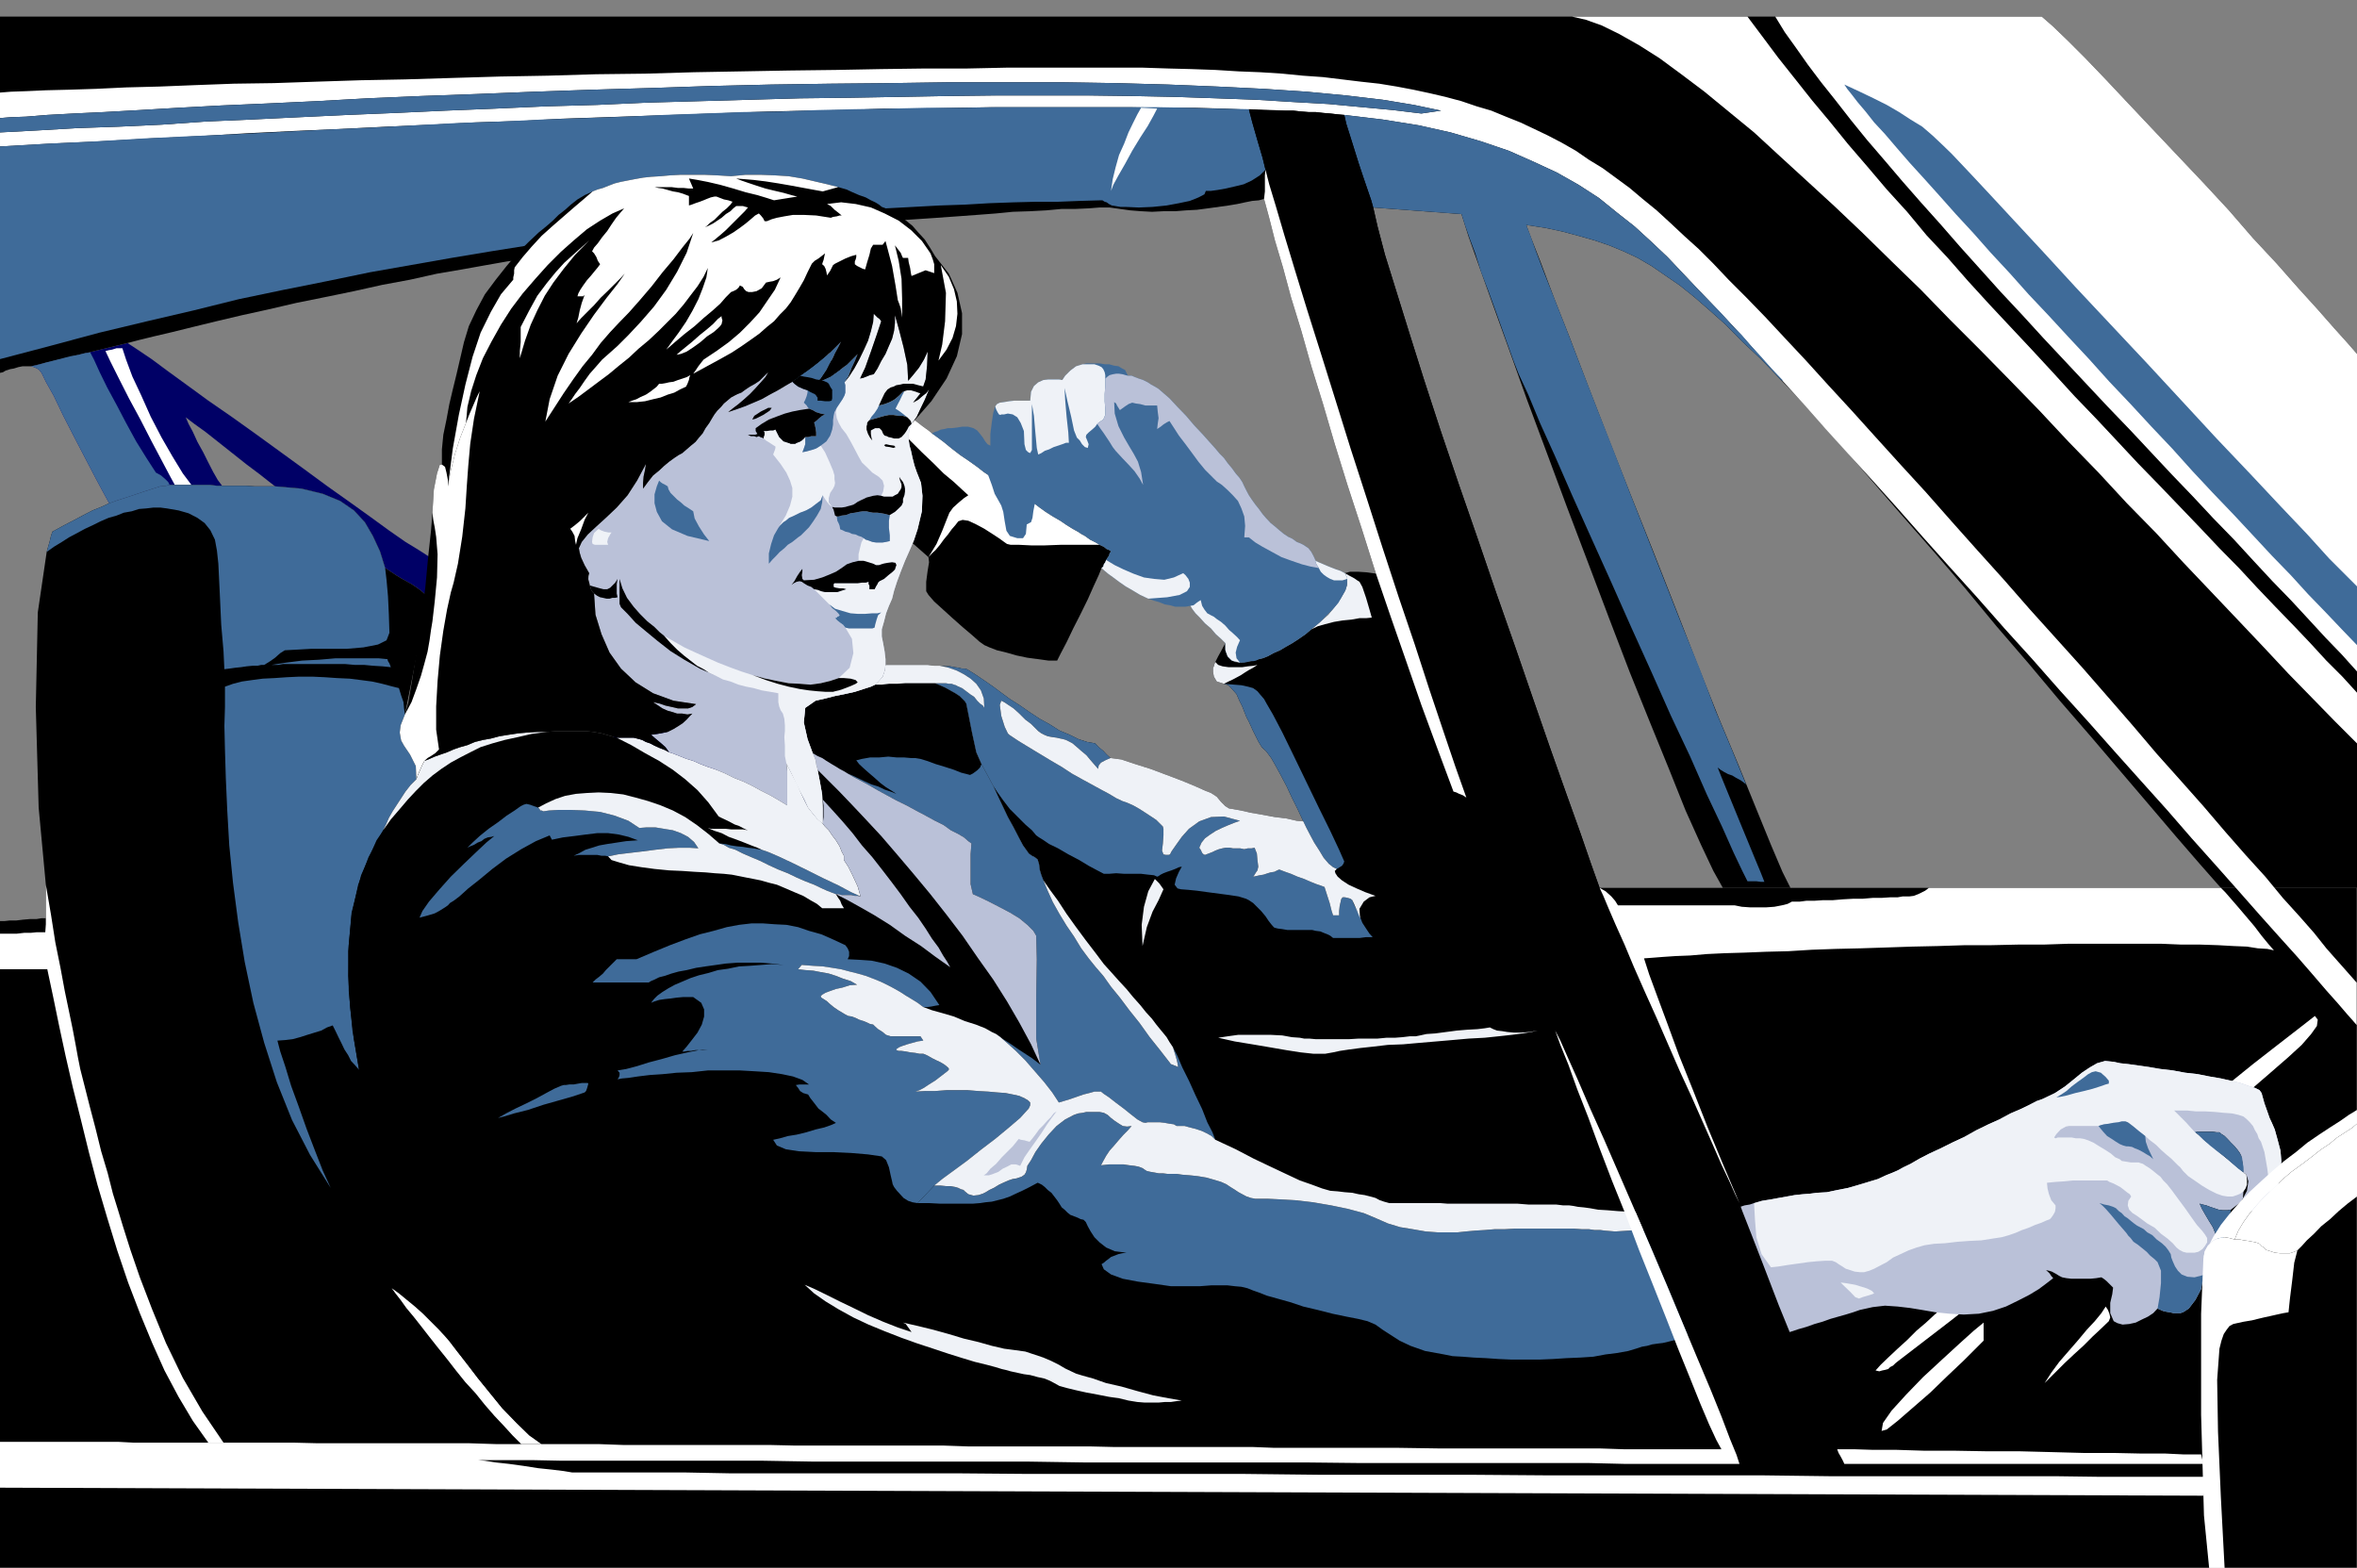 <?xml version="1.0" encoding="UTF-8" standalone="no"?>
<svg
   xmlns:ooo="http://xml.openoffice.org/svg/export"
   xmlns:dc="http://purl.org/dc/elements/1.1/"
   xmlns:cc="http://creativecommons.org/ns#"
   xmlns:rdf="http://www.w3.org/1999/02/22-rdf-syntax-ns#"
   xmlns:svg="http://www.w3.org/2000/svg"
   xmlns="http://www.w3.org/2000/svg"
   xmlns:sodipodi="http://sodipodi.sourceforge.net/DTD/sodipodi-0.dtd"
   xmlns:inkscape="http://www.inkscape.org/namespaces/inkscape"
   version="1.2"
   width="82.25mm"
   height="54.71mm"
   viewBox="0 0 8225 5471"
   preserveAspectRatio="xMidYMid"
   xml:space="preserve"
   id="svg269"
   sodipodi:docname="drivtalk.svg"
   style="fill-rule:evenodd;stroke-width:28.222;stroke-linejoin:round"
   inkscape:version="0.92.5 (2060ec1f9f, 2020-04-08)"><rect x="0" y="0" width="8225" height="5471" fill="#808080" stroke="none"/><sodipodi:namedview
   pagecolor="#ffffff"
   bordercolor="#666666"
   borderopacity="1"
   objecttolerance="10"
   gridtolerance="10"
   guidetolerance="10"
   inkscape:pageopacity="0"
   inkscape:pageshadow="2"
   inkscape:window-width="664"
   inkscape:window-height="487"
   id="namedview271"
   showgrid="false"
   inkscape:zoom="0.2102413"
   inkscape:cx="155.45197"
   inkscape:cy="103.37008"
   inkscape:window-x="0"
   inkscape:window-y="0"
   inkscape:window-maximized="0"
   inkscape:current-layer="svg269" />
 <defs
   class="ClipPathGroup"
   id="defs8">
  <clipPath
   id="presentation_clip_path"
   clipPathUnits="userSpaceOnUse">
   <rect
   x="0"
   y="0"
   width="21000"
   height="29700"
   id="rect2" />
  </clipPath>
  <clipPath
   id="presentation_clip_path_shrink"
   clipPathUnits="userSpaceOnUse">
   <rect
   x="21"
   y="29"
   width="20958"
   height="29641"
   id="rect5" />
  </clipPath>
 </defs>
 <defs
   class="TextShapeIndex"
   id="defs12">
  <g
   ooo:slide="id1"
   ooo:id-list="id3"
   id="g10" />
 </defs>
 <defs
   class="EmbeddedBulletChars"
   id="defs44">
  <g
   id="bullet-char-template-57356"
   transform="matrix(4.8828125e-4,0,0,-4.8828125e-4,0,0)">
   <path
   d="M 580,1141 1163,571 580,0 -4,571 Z"
   id="path14"
   inkscape:connector-curvature="0" />
  </g>
  <g
   id="bullet-char-template-57354"
   transform="matrix(4.8828125e-4,0,0,-4.8828125e-4,0,0)">
   <path
   d="M 8,1128 H 1137 V 0 H 8 Z"
   id="path17"
   inkscape:connector-curvature="0" />
  </g>
  <g
   id="bullet-char-template-10146"
   transform="matrix(4.8828125e-4,0,0,-4.8828125e-4,0,0)">
   <path
   d="M 174,0 602,739 174,1481 1456,739 Z M 1358,739 309,1346 659,739 Z"
   id="path20"
   inkscape:connector-curvature="0" />
  </g>
  <g
   id="bullet-char-template-10132"
   transform="matrix(4.8828125e-4,0,0,-4.8828125e-4,0,0)">
   <path
   d="M 2015,739 1276,0 H 717 l 543,543 H 174 v 393 h 1086 l -543,545 h 557 z"
   id="path23"
   inkscape:connector-curvature="0" />
  </g>
  <g
   id="bullet-char-template-10007"
   transform="matrix(4.8828125e-4,0,0,-4.8828125e-4,0,0)">
   <path
   d="m 0,-2 c -7,16 -16,29 -25,39 l 381,530 c -94,256 -141,385 -141,387 0,25 13,38 40,38 9,0 21,-2 34,-5 21,4 42,12 65,25 l 27,-13 111,-251 280,301 64,-25 24,25 c 21,-10 41,-24 62,-43 C 886,937 835,863 770,784 769,783 710,716 594,584 L 774,223 c 0,-27 -21,-55 -63,-84 l 16,-20 C 717,90 699,76 672,76 641,76 570,178 457,381 L 164,-76 c -22,-34 -53,-51 -92,-51 -42,0 -63,17 -64,51 -7,9 -10,24 -10,44 0,9 1,19 2,30 z"
   id="path26"
   inkscape:connector-curvature="0" />
  </g>
  <g
   id="bullet-char-template-10004"
   transform="matrix(4.8828125e-4,0,0,-4.8828125e-4,0,0)">
   <path
   d="M 285,-33 C 182,-33 111,30 74,156 52,228 41,333 41,471 c 0,78 14,145 41,201 34,71 87,106 158,106 53,0 88,-31 106,-94 l 23,-176 c 8,-64 28,-97 59,-98 l 735,706 c 11,11 33,17 66,17 42,0 63,-15 63,-46 V 965 c 0,-36 -10,-64 -30,-84 L 442,47 C 390,-6 338,-33 285,-33 Z"
   id="path29"
   inkscape:connector-curvature="0" />
  </g>
  <g
   id="bullet-char-template-9679"
   transform="matrix(4.8828125e-4,0,0,-4.8828125e-4,0,0)">
   <path
   d="M 813,0 C 632,0 489,54 383,161 276,268 223,411 223,592 c 0,181 53,324 160,431 106,107 249,161 430,161 179,0 323,-54 432,-161 108,-107 162,-251 162,-431 0,-180 -54,-324 -162,-431 C 1136,54 992,0 813,0 Z"
   id="path32"
   inkscape:connector-curvature="0" />
  </g>
  <g
   id="bullet-char-template-8226"
   transform="matrix(4.8828125e-4,0,0,-4.8828125e-4,0,0)">
   <path
   d="m 346,457 c -73,0 -137,26 -191,78 -54,51 -81,114 -81,188 0,73 27,136 81,188 54,52 118,78 191,78 73,0 134,-26 185,-79 51,-51 77,-114 77,-187 0,-75 -25,-137 -76,-188 -50,-52 -112,-78 -186,-78 z"
   id="path35"
   inkscape:connector-curvature="0" />
  </g>
  <g
   id="bullet-char-template-8211"
   transform="matrix(4.8828125e-4,0,0,-4.8828125e-4,0,0)">
   <path
   d="M -4,459 H 1135 V 606 H -4 Z"
   id="path38"
   inkscape:connector-curvature="0" />
  </g>
  <g
   id="bullet-char-template-61548"
   transform="matrix(4.8828125e-4,0,0,-4.8828125e-4,0,0)">
   <path
   d="m 173,740 c 0,163 58,303 173,419 116,115 255,173 419,173 163,0 302,-58 418,-173 116,-116 174,-256 174,-419 0,-163 -58,-303 -174,-418 C 1067,206 928,148 765,148 601,148 462,206 346,322 231,437 173,577 173,740 Z"
   id="path41"
   inkscape:connector-curvature="0" />
  </g>
 </defs>
 <g
   id="g49"
   transform="translate(-6387,-12114)">
  <g
   id="id2"
   class="Master_Slide">
   <g
   id="bg-id2"
   class="Background" />
   <g
   id="bo-id2"
   class="BackgroundObjects" />
  </g>
 </g>
 <g
   class="SlideGroup"
   id="g267"
   transform="translate(-6387,-12114)">
  <g
   id="g265">
   <g
   id="container-id1">
    <g
   id="id1"
   class="Slide"
   clip-path="url(#presentation_clip_path)">
     <g
   class="Page"
   id="g261">
      <g
   class="Graphic"
   id="g259">
       <g
   id="id3">
        <rect
   class="BoundingBox"
   x="6387"
   y="12114"
   width="8225"
   height="5471"
   id="rect51"
   style="fill:none;stroke:none" />
        <defs
   id="defs56">
         <clipPath
   id="clip_path_1"
   clipPathUnits="userSpaceOnUse">
          <path
   d="m 6387,12114 h 8224 v 5470 H 6387 Z"
   id="path53"
   inkscape:connector-curvature="0" />
         </clipPath>
        </defs>
        <g
   clip-path="url(#clip_path_1)"
   id="g256">
         <path
   d="m 6496,13392 10,3 11,5 7,5 8,10 15,31 28,50 33,69 38,74 38,73 36,69 30,56 18,33 28,-10 31,-10 33,-11 30,-10 31,-10 25,-8 23,-2 13,-3 h 12 21 25 28 28 25 l 23,3 h 18 l -15,-20 -16,-28 -17,-33 -18,-36 -20,-36 -16,-35 -15,-28 -10,-23 30,23 39,28 48,38 48,38 48,38 44,33 33,26 22,17 92,8 74,18 61,25 48,33 38,41 28,48 25,54 18,58 20,13 18,12 18,11 18,10 18,10 15,10 18,13 15,13 35,27 51,39 66,50 79,61 89,66 97,74 104,79 107,79 106,81 109,81 107,79 102,71 96,69 89,61 77,48 63,41 h 178 l -61,-43 -81,-59 -94,-68 -105,-79 -116,-84 -122,-92 -125,-94 -127,-94 -124,-94 -120,-91 -112,-84 -104,-76 -89,-66 -76,-54 -56,-40 -35,-23 -31,-20 -46,-28 -56,-39 -66,-48 -71,-51 -79,-56 -83,-61 -84,-61 -84,-61 -84,-60 -81,-56 -74,-54 -66,-48 -58,-43 -49,-33 -35,-23 z"
   id="path58"
   inkscape:connector-curvature="0"
   style="fill:#000066;stroke:none" />
         <path
   d="m 14137,15212 h -1502 -236 -430 l -30,-84 -38,-110 -48,-134 -56,-158 -59,-170 -63,-183 -66,-188 -66,-193 -67,-193 -63,-186 -58,-178 -51,-162 -46,-148 -38,-122 -26,-99 -15,-66 -381,-30 18,66 20,79 28,94 28,104 36,117 35,124 41,132 41,140 45,145 49,150 48,152 53,155 54,155 53,153 56,152 56,150 15,41 18,40 15,41 18,41 15,38 15,41 18,38 15,38 h -51 -66 -76 -89 -101 -107 -120 -124 -132 -137 -143 -145 -149 -150 -153 -152 -150 -150 -145 -142 -137 -133 -124 -119 -107 -102 -89 -76 -66 -51 -38 -23 l -28,-48 -33,-74 -35,-89 -39,-97 -35,-94 -31,-84 -25,-66 -15,-35 18,-89 25,-127 20,-122 8,-81 -15,-13 -18,-13 -15,-10 -18,-10 -18,-10 -18,-11 -18,-12 -20,-13 8,69 7,91 v 92 l -7,66 18,38 20,53 15,54 8,48 -8,-48 -15,-54 -20,-53 -18,-38 7,-66 v -92 l -7,-91 -8,-69 -18,-58 -25,-54 -28,-48 -38,-41 -48,-33 -61,-25 -74,-18 -92,-8 h -20 -23 -28 l -30,-2 h -28 -26 -17 -13 -18 l -23,-3 h -25 -28 -28 -25 -21 -12 l -13,3 -23,2 -25,8 -31,10 -30,10 -33,11 -31,10 -28,10 -28,13 -30,12 -31,16 -28,15 -25,13 -23,12 -18,10 -15,8 -5,15 -5,21 -5,17 -5,18 -31,211 -7,330 10,351 25,269 v 26 35 33 23 h -15 l -18,3 h -23 l -23,2 -25,3 h -23 l -18,2 h -15 v 44 124 1649 160 280 h 8225 v -1873 -168 -332 z"
   id="path60"
   inkscape:connector-curvature="0"
   style="fill:#000000;stroke:none" />
         <path
   d="m 14612,15212 v -504 -177 -74 -1108 l -33,-38 -46,-51 -58,-66 -69,-76 -74,-84 -83,-89 -84,-97 -89,-96 -89,-94 -89,-94 -84,-89 -79,-84 -71,-74 -61,-61 -53,-51 -38,-33 h -930 -76 -676 -5443 v 265 89 889 l 10,-2 10,-6 16,-5 12,-2 16,-5 15,-3 h 15 15 l 336,-81 38,-10 53,-13 64,-15 73,-18 82,-20 89,-21 91,-20 99,-23 99,-20 102,-21 99,-22 97,-18 94,-21 88,-15 84,-15 74,-13 51,-7 56,-8 58,-8 61,-7 66,-8 69,-7 68,-8 72,-8 73,-7 77,-8 76,-10 79,-8 78,-5 77,-7 78,-8 79,-8 79,-7 76,-5 76,-8 74,-5 74,-5 71,-5 68,-5 66,-5 61,-6 61,-2 56,-3 54,-5 h 48 l 46,-2 38,-3 h 35 l 36,5 36,5 38,3 38,2 40,-2 h 41 l 38,-3 38,-2 38,-5 36,-5 36,-5 30,-5 28,-6 25,-5 23,-2 18,-5 381,30 308,23 25,79 38,107 48,134 56,155 61,171 69,185 71,191 74,195 73,193 72,188 71,176 66,162 58,145 54,120 43,91 33,59 h 236 l -28,-56 -40,-94 -51,-125 -61,-150 -71,-170 -74,-186 -76,-195 -79,-201 -79,-198 -76,-193 -71,-183 -64,-168 -56,-142 -45,-120 -33,-84 -18,-48 66,10 61,13 56,15 56,16 50,17 51,21 49,23 48,28 48,33 51,35 51,41 53,46 56,50 58,59 67,63 68,71 69,72 76,86 89,97 94,109 99,114 107,122 109,127 109,132 112,130 109,130 110,127 104,122 99,116 91,107 84,97 74,84 z"
   id="path62"
   inkscape:connector-curvature="0"
   style="fill:#000000;stroke:none" />
         <path
   d="m 6387,15496 v -124 h 15 21 22 l 26,-3 h 23 l 20,-2 h 18 13 l 2,-28 v -49 -50 -39 l 18,105 15,96 18,89 15,81 15,72 13,63 10,53 8,44 8,40 15,59 18,71 20,76 20,81 23,77 18,71 18,58 17,56 26,82 33,96 43,112 48,117 59,122 68,117 74,109 h -8 -17 -21 -7 l -54,-76 -50,-84 -49,-92 -43,-96 -43,-104 -41,-107 -38,-112 -35,-114 -34,-115 -30,-114 -28,-114 -28,-112 -25,-109 -23,-107 -21,-102 -20,-94 z"
   id="path64"
   inkscape:connector-curvature="0"
   style="fill:#ffffff;stroke:none" />
         <path
   d="m 6387,12526 v -89 l 38,-3 56,-2 66,-3 81,-2 94,-3 105,-5 116,-3 125,-5 135,-5 139,-2 148,-5 155,-5 157,-3 163,-5 168,-5 167,-3 168,-5 170,-2 171,-5 167,-3 165,-3 163,-2 158,-3 152,-2 h 147 l 140,-3 h 132 125 112 104 l 91,3 79,2 84,3 81,5 76,3 77,5 71,7 71,5 66,8 66,8 64,7 61,10 58,11 56,12 56,13 56,15 53,18 51,15 51,21 50,20 49,23 48,23 48,25 49,28 45,31 49,30 45,33 49,36 45,38 49,40 48,44 48,45 51,46 51,51 53,56 61,61 66,68 69,74 74,79 78,86 82,89 83,92 87,96 89,97 89,101 91,102 92,102 91,104 92,102 91,101 89,102 86,99 84,99 84,94 79,89 76,89 71,81 69,76 61,74 58,64 51,58 43,54 38,43 31,35 23,26 15,17 v 148 l -13,-15 -23,-26 -30,-35 -41,-46 -48,-56 -53,-61 -64,-71 -68,-76 -74,-84 -79,-89 -84,-94 -86,-99 -89,-99 -94,-105 -94,-106 -97,-107 -96,-109 -97,-107 -96,-109 -94,-104 -94,-105 -89,-101 -89,-99 -84,-92 -81,-89 -74,-84 -69,-76 -66,-71 -56,-64 -48,-53 -43,-46 -33,-35 -54,-56 -53,-56 -53,-56 -56,-53 -59,-54 -61,-48 -63,-51 -71,-46 -76,-43 -82,-38 -86,-38 -97,-33 -106,-31 -112,-25 -125,-20 -134,-16 -23,-2 -26,-3 -25,-2 -26,-3 h -25 l -25,-2 -28,-3 h -26 l -104,-2 -107,-5 -109,-3 h -112 l -114,-2 h -114 -120 -119 -125 l -124,2 -127,3 h -130 l -132,5 -132,2 -137,3 -140,5 -140,5 -145,5 -144,5 -148,5 -150,8 -155,5 -155,8 -157,7 -160,8 -163,7 -163,8 -167,10 -171,8 -172,10 -173,8 -178,10 v -49 l 132,-7 137,-8 145,-5 150,-7 155,-11 160,-7 165,-8 168,-8 170,-7 173,-8 173,-7 178,-8 178,-5 177,-8 178,-5 176,-5 177,-5 173,-2 173,-3 170,-3 168,-2 h 163 160 l 152,2 150,3 145,5 137,5 130,8 124,7 117,11 107,10 99,12 69,-10 -95,-20 -109,-18 -127,-15 -137,-13 -150,-10 -163,-8 -172,-7 -181,-5 -188,-3 h -195 -201 l -203,3 -209,2 -208,3 -209,5 -208,7 -208,6 -203,7 -199,8 -195,7 -186,8 -180,10 -170,8 -161,7 -149,8 -135,8 -125,7 -106,5 -92,5 -74,6 -55,2 z"
   id="path66"
   inkscape:connector-curvature="0"
   style="fill:#ffffff;stroke:none" />
         <path
   d="m 7055,13806 -30,-40 -36,-59 -38,-66 -38,-73 -33,-74 -31,-66 -22,-59 -13,-40 h -20 l -16,5 -12,2 -11,3 18,38 28,56 36,71 40,74 39,76 35,66 28,53 18,33 h 13 17 16 z"
   id="path68"
   inkscape:connector-curvature="0"
   style="fill:#ffffff;stroke:none" />
         <path
   d="m 7754,16609 25,18 28,23 28,23 28,25 26,26 28,28 23,25 20,23 23,30 33,41 38,51 43,53 43,53 49,49 45,43 43,33 h -71 l -30,-30 -31,-34 -33,-35 -33,-38 -33,-41 -35,-38 -33,-41 -31,-40 -33,-41 -30,-38 -28,-36 -26,-33 -25,-30 -20,-28 -18,-23 z"
   id="path70"
   inkscape:connector-curvature="0"
   style="fill:#ffffff;stroke:none" />
         <path
   d="m 12485,12172 h -655 43 l 48,11 56,20 61,30 69,39 71,45 76,56 81,61 84,69 89,73 89,82 94,86 97,89 99,94 101,99 102,99 102,105 104,104 104,106 104,107 102,109 104,107 99,107 102,104 96,104 97,102 94,99 89,94 86,92 84,86 79,81 76,76 v -177 l -51,-56 -56,-56 -56,-61 -58,-61 -64,-66 -63,-66 -64,-69 -68,-69 -69,-73 -71,-74 -71,-74 -74,-76 -71,-76 -74,-79 -76,-79 -74,-81 -73,-79 -76,-81 -74,-79 -74,-81 -71,-81 -74,-79 -68,-82 -71,-78 -67,-79 -68,-79 -64,-79 -61,-73 -61,-77 -58,-73 -53,-71 z"
   id="path72"
   inkscape:connector-curvature="0"
   style="fill:#ffffff;stroke:none" />
         <path
   d="m 12582,12172 h 930 l 38,33 53,51 61,61 71,74 79,84 84,89 89,94 89,94 89,96 84,97 83,89 74,84 69,76 58,66 46,51 33,38 v 1108 l -53,-59 -56,-58 -59,-64 -61,-66 -66,-68 -66,-71 -68,-74 -72,-74 -71,-76 -73,-76 -74,-79 -74,-79 -76,-79 -76,-81 -74,-79 -76,-81 -74,-81 -74,-79 -71,-79 -71,-79 -68,-78 -69,-77 -64,-73 -63,-74 -61,-71 -56,-69 -53,-68 -51,-64 -46,-61 -43,-61 -38,-53 z"
   id="path74"
   inkscape:connector-curvature="0"
   style="fill:#ffffff;stroke:none" />
         <path
   d="m 12932,16896 18,-20 26,-25 33,-31 33,-30 33,-33 33,-28 28,-26 20,-18 18,-15 38,-28 56,-45 71,-56 84,-66 94,-74 101,-79 107,-84 109,-86 110,-87 106,-83 105,-79 94,-76 86,-67 71,-55 59,-46 10,13 -3,22 -20,28 -33,38 -48,44 -61,53 -74,64 -89,68 -102,79 -111,86 -127,97 -138,104 -147,114 -160,122 -170,133 -181,139 -10,8 -8,8 -10,5 -7,7 -11,3 -10,2 -10,3 z"
   id="path76"
   inkscape:connector-curvature="0"
   style="fill:#ffffff;stroke:none" />
         <path
   d="m 13309,16729 v 12 21 17 13 l -26,26 -43,43 -56,53 -61,59 -61,53 -53,46 -38,30 -18,5 5,-28 30,-43 51,-56 59,-61 66,-61 61,-56 50,-45 z"
   id="path78"
   inkscape:connector-curvature="0"
   style="fill:#ffffff;stroke:none" />
         <path
   d="m 13735,16673 8,12 5,13 3,13 -5,13 -26,25 -30,28 -33,33 -33,30 -33,31 -28,28 -23,23 -18,18 23,-36 28,-38 33,-38 33,-38 30,-36 28,-30 23,-28 z"
   id="path80"
   inkscape:connector-curvature="0"
   style="fill:#ffffff;stroke:none" />
         <path
   d="m 12823,12409 54,25 48,23 46,23 43,25 40,26 41,25 36,31 35,33 31,30 53,56 74,79 89,96 104,112 112,122 122,130 124,132 125,135 122,132 116,122 107,114 94,99 76,84 61,61 36,36 v 205 l -53,-55 -56,-59 -61,-63 -61,-67 -66,-68 -66,-71 -69,-74 -71,-74 -71,-76 -71,-79 -72,-76 -73,-79 -74,-78 -71,-79 -71,-76 -71,-77 -69,-73 -66,-74 -66,-71 -61,-69 -61,-66 -56,-63 -53,-59 -51,-56 -46,-53 -41,-48 -38,-41 -30,-38 -28,-33 -20,-26 -16,-20 z"
   id="path82"
   inkscape:connector-curvature="0"
   style="fill:#3f6b99;stroke:none" />
         <path
   d="m 6931,13763 18,10 15,13 10,10 5,10 -13,3 -20,2 -25,8 -31,10 -30,10 -33,11 -31,10 -28,10 -18,-33 -30,-56 -36,-69 -38,-73 -38,-74 -33,-69 -28,-50 -15,-31 -8,-10 -7,-5 -11,-5 -10,-3 23,-5 28,-8 28,-7 31,-8 27,-7 28,-5 23,-6 18,-2 13,25 20,44 26,53 33,61 33,63 35,64 36,58 z"
   id="path84"
   inkscape:connector-curvature="0"
   style="fill:#3f6b99;stroke:none" />
         <path
   d="m 6387,13367 175,-46 171,-46 167,-40 163,-38 157,-39 158,-33 150,-30 150,-31 142,-25 142,-25 138,-23 132,-21 129,-20 127,-15 125,-18 119,-13 117,-12 112,-13 109,-10 107,-8 104,-8 102,-7 96,-5 94,-5 92,-5 89,-3 86,-5 84,-3 79,-2 h 76 l 76,-3 71,-2 h 8 l 8,5 7,2 8,6 10,5 13,2 17,3 h 18 l 46,2 48,-2 49,-5 43,-8 38,-8 30,-12 21,-11 5,-12 h 18 l 22,-3 28,-5 31,-7 33,-8 28,-13 28,-18 20,-20 -10,-41 -18,-61 -18,-63 -12,-46 -104,-2 -105,-3 -106,-2 h -110 -111 -115 -114 -120 l -119,2 h -122 l -124,3 -127,2 -128,3 -129,5 -135,2 -134,5 -138,5 -137,6 -142,5 -145,5 -145,7 -147,5 -150,8 -153,8 -155,7 -157,8 -158,8 -160,7 -165,8 -165,10 -168,8 -170,10 z"
   id="path86"
   inkscape:connector-curvature="0"
   style="fill:#3f6b99;stroke:none" />
         <path
   d="m 12610,13443 -41,-43 -38,-43 -36,-39 -30,-35 -31,-31 -25,-28 -23,-25 -20,-20 -54,-56 -53,-56 -53,-56 -56,-53 -59,-54 -61,-48 -63,-51 -71,-46 -76,-43 -82,-38 -86,-38 -97,-33 -106,-31 -112,-25 -125,-20 -134,-16 7,31 13,41 15,48 15,48 16,48 15,44 13,38 7,25 308,23 12,38 16,46 20,53 20,64 26,68 28,77 30,84 31,86 17,43 33,71 41,99 53,117 59,135 66,147 69,153 71,160 71,157 68,153 67,142 58,132 53,112 41,92 30,63 18,36 h 13 18 l 15,2 h 13 l -13,-33 -20,-48 -23,-56 -26,-63 -25,-61 -23,-56 -20,-49 -13,-33 10,8 13,8 13,7 15,5 13,8 15,8 10,7 10,8 -51,-125 -56,-134 -55,-145 -61,-150 -61,-155 -61,-155 -61,-155 -59,-153 -56,-142 -53,-137 -48,-125 -44,-112 -38,-96 -30,-79 -20,-56 -13,-33 66,10 61,13 56,15 56,16 50,17 51,21 49,23 48,28 48,33 51,35 51,41 53,46 56,50 58,59 67,63 68,71 z"
   id="path88"
   inkscape:connector-curvature="0"
   style="fill:#3f6b99;stroke:none" />
         <path
   d="m 6387,12576 132,-7 137,-8 145,-5 150,-7 155,-11 160,-7 165,-8 168,-8 170,-7 173,-8 173,-7 178,-8 178,-5 177,-8 178,-5 176,-5 177,-5 173,-2 173,-3 170,-3 168,-2 h 163 160 l 152,2 150,3 145,5 137,5 130,8 124,7 117,11 107,10 99,12 69,-10 -95,-20 -109,-18 -127,-15 -137,-13 -150,-10 -163,-8 -172,-7 -181,-5 -188,-3 h -195 -201 l -203,3 -209,2 -208,3 -209,5 -208,7 -208,6 -203,7 -199,8 -195,7 -186,8 -180,10 -170,8 -161,7 -149,8 -135,8 -125,7 -106,5 -92,5 -74,6 -55,2 -36,3 z"
   id="path90"
   inkscape:connector-curvature="0"
   style="fill:#3f6b99;stroke:none" />
         <path
   d="m 7746,14322 -2,-63 -3,-64 -5,-56 -5,-43 -18,-58 -25,-54 -28,-48 -38,-41 -48,-33 -61,-25 -74,-18 -92,-8 h -20 -23 -28 l -30,-2 h -28 -26 -17 -13 -18 l -23,-3 h -25 -28 -31 -22 -23 -13 l -13,3 -20,2 -25,8 -31,10 -30,10 -33,11 -31,10 -28,10 -28,13 -30,12 -31,16 -28,15 -25,13 -23,12 -18,10 -15,8 -5,15 -5,21 -5,17 -5,18 25,-18 28,-17 25,-16 28,-15 28,-15 28,-13 26,-13 28,-12 28,-8 25,-10 28,-5 25,-8 26,-2 25,-3 h 23 l 23,3 41,7 35,10 31,16 25,18 20,25 16,33 7,38 5,46 5,104 5,109 8,92 3,63 17,-2 21,-3 20,-2 20,-3 21,-2 h 17 l 13,-3 h 10 l 21,-13 17,-12 18,-16 16,-10 38,-2 53,-3 h 61 63 l 59,-5 51,-10 30,-15 z"
   id="path92"
   inkscape:connector-curvature="0"
   style="fill:#3f6b99;stroke:none" />
         <path
   d="m 7800,14607 5,13 7,17 11,23 10,28 12,31 13,35 13,38 15,41 -107,99 -78,114 -54,122 -33,130 -12,135 2,139 13,138 23,137 -13,-15 -15,-16 -10,-20 -13,-20 -10,-21 -10,-20 -11,-23 -10,-20 -20,7 -20,11 -23,7 -26,8 -25,8 -26,7 -25,3 -28,2 10,38 18,54 20,66 26,71 28,79 28,73 28,72 28,61 -72,-115 -63,-122 -53,-132 -44,-137 -38,-140 -30,-142 -23,-140 -18,-137 -13,-130 -7,-122 -5,-112 -3,-99 -2,-84 2,-66 v -45 -26 l 28,-10 31,-8 35,-5 38,-5 41,-2 43,-3 43,-2 h 46 l 43,2 43,3 44,2 40,5 38,5 36,8 30,8 28,7 8,26 8,23 2,22 z"
   id="path94"
   inkscape:connector-curvature="0"
   style="fill:#3f6b99;stroke:none" />
         <path
   d="m 7335,14434 51,-8 55,-7 59,-3 58,-5 h 56 51 43 l 31,3 2,7 5,8 3,8 2,5 -30,-3 -33,-2 -31,-3 h -33 l -33,-3 h -33 -30 -31 -28 -28 -22 -23 -21 l -17,3 h -13 z"
   id="path96"
   inkscape:connector-curvature="0"
   style="fill:#3f6b99;stroke:none" />
         <path
   d="m 9639,13626 18,13 23,17 28,23 30,23 31,21 28,20 23,18 15,10 18,13 20,12 20,13 23,13 23,15 21,13 20,12 18,10 17,13 21,15 25,16 26,15 22,15 21,13 18,10 12,8 13,7 18,13 20,10 13,8 15,7 10,8 8,3 7,5 -5,7 -2,8 -5,7 -5,8 -3,8 -5,7 -2,8 -6,5 -10,25 -18,39 -20,45 -25,51 -26,51 -23,48 -20,38 -13,26 h -30 l -36,-5 -38,-5 -38,-8 -35,-10 -33,-8 -26,-10 -18,-8 -17,-12 -26,-23 -33,-28 -35,-31 -33,-30 -31,-28 -20,-23 -8,-13 v -33 l 5,-38 5,-30 -2,-18 -49,-43 -48,-41 -46,-41 -43,-40 -40,-36 -36,-35 -31,-28 -25,-26 -10,13 -3,10 -2,10 -8,10 -25,-27 -28,-28 -28,-26 -28,-23 -28,-23 -25,-22 -26,-21 -20,-23 18,-40 20,-51 20,-56 21,-56 17,-48 21,-41 20,-23 18,-2 10,10 18,13 20,17 26,21 27,23 31,22 33,26 33,28 33,25 33,28 31,23 30,25 25,21 23,18 21,15 z"
   id="path98"
   inkscape:connector-curvature="0"
   style="fill:#000000;stroke:none" />
         <path
   d="m 9233,13301 10,10 18,13 20,17 26,21 27,23 31,22 33,26 33,28 33,25 33,28 31,23 30,25 25,21 23,18 21,15 12,10 18,13 23,17 28,23 30,23 31,21 28,20 23,18 15,10 18,13 20,12 20,13 23,13 23,15 21,13 20,12 18,10 17,13 21,15 25,16 26,15 22,15 21,13 18,10 12,8 13,7 18,13 20,10 13,8 h -38 -49 -50 l -54,2 h -48 l -41,-2 h -30 l -13,-3 -10,-7 -18,-13 -23,-15 -28,-18 -28,-15 -28,-13 -20,-3 -15,5 -10,13 -13,15 -13,18 -15,18 -13,18 -15,18 -13,12 -12,13 28,-46 20,-46 15,-38 10,-25 13,-18 20,-18 18,-15 15,-10 -22,-20 -28,-26 -36,-30 -36,-36 -40,-38 -41,-41 -43,-43 -43,-43 -43,-43 -41,-43 -38,-39 -36,-38 -30,-33 -26,-28 -17,-25 z"
   id="path100"
   inkscape:connector-curvature="0"
   style="fill:#ffffff;stroke:none" />
         <path
   d="m 10435,15705 -13,-16 -15,-20 -21,-23 -20,-25 -25,-28 -23,-28 -26,-28 -25,-28 -28,-31 -30,-40 -33,-43 -34,-46 -33,-46 -30,-46 -28,-38 -23,-33 -7,-18 -6,-20 -2,-18 -3,-10 -2,-7 -10,-8 -10,-5 -11,-8 -7,-10 -13,-18 -15,-28 -18,-35 -20,-36 -18,-38 -18,-38 -15,-33 -41,-76 -18,-41 -15,-69 -13,-66 -7,-35 -5,-8 -8,-8 -10,-10 -15,-10 -18,-10 -18,-10 -18,-8 -17,-7 h 12 13 13 l 10,2 h 10 l 8,3 7,2 5,3 16,7 15,11 13,10 15,10 10,13 10,10 10,7 5,8 -2,-33 -10,-28 -16,-23 -20,-18 -23,-15 -25,-13 -28,-10 -31,-7 h -20 l -23,-3 h -25 -23 -26 -22 -26 -25 l -3,20 -7,21 -13,15 -13,13 -15,7 -25,8 -31,10 -36,8 -35,7 -31,8 -22,5 -13,3 -36,25 -5,51 13,58 18,49 5,12 5,13 2,15 5,18 8,41 8,45 2,49 v 53 l -20,-18 -15,-18 -16,-20 -12,-23 -13,-28 -13,-30 -17,-33 -21,-41 3,28 v 41 43 35 l -28,-17 -31,-18 -30,-15 -33,-18 -31,-15 -33,-13 -30,-15 -31,-13 -30,-10 -26,-10 -25,-11 -23,-7 -20,-8 -18,-7 -13,-5 -10,-3 -15,-8 -18,-7 -18,-8 -15,-8 -15,-5 -13,-7 -10,-3 -8,-2 -12,-3 h -16 -20 -23 l -25,-7 -28,-8 -28,-5 -28,-3 h -31 -33 -33 l -38,3 h -35 l -33,2 -33,3 -33,5 -31,5 -30,8 -28,5 -28,7 -26,11 -25,7 -23,8 -23,10 -23,8 -20,7 -18,8 -18,7 -7,13 -8,18 -8,18 -5,15 -20,20 -18,23 -15,23 -15,23 -15,23 -13,23 -10,23 -10,20 -51,94 -36,96 -23,105 -10,106 -2,107 7,112 13,109 18,107 20,76 23,102 28,122 35,132 41,137 51,137 56,130 66,117 23,30 33,43 38,49 43,53 43,53 49,51 45,44 43,30 h 82 84 l 86,3 h 84 86 89 89 89 l 89,2 h 91 89 92 91 l 92,3 h 91 92 91 89 92 l 89,2 h 88 89 87 86 87 83 84 l 82,3 h 81 79 76 76 69 l 73,-3 79,-5 79,-8 84,-10 81,-12 84,-16 79,-12 79,-16 71,-15 68,-15 61,-13 54,-13 43,-10 35,-7 23,-5 38,-11 46,-10 48,-10 54,-10 53,-8 56,-5 h 51 l 51,5 -13,-20 -10,-30 -10,-34 -8,-38 -3,-17 -2,-18 -3,-21 -2,-17 -5,-41 -5,-38 -3,-33 -5,-26 -13,-63 -17,-79 -18,-84 -10,-71 -26,8 -30,2 -33,5 -36,3 h -38 -38 -38 l -38,-3 h -38 l -36,-2 -36,-3 -33,-2 -28,-5 -22,-3 -21,-2 -15,-3 -15,-2 h -21 l -25,-3 h -28 -33 -36 l -38,-3 h -38 -38 -38 -36 -33 -33 -28 l -25,-2 h -18 -30 -31 -28 -25 -26 -20 l -18,-5 -15,-5 -15,-8 -18,-5 -20,-5 -21,-3 -22,-5 -26,-2 -25,-3 -26,-2 -28,-8 -35,-13 -43,-15 -49,-23 -53,-25 -59,-28 -63,-33 -71,-33 -10,-26 -13,-33 -15,-40 -21,-43 -20,-46 -23,-48 -23,-46 -23,-41 -12,-18 -10,-17 -13,-16 z"
   id="path102"
   inkscape:connector-curvature="0"
   style="fill:#000000;stroke:none" />
         <path
   d="m 9667,14437 31,7 28,10 25,13 23,15 20,18 16,23 10,28 2,33 -5,-8 -10,-7 -10,-10 -10,-13 -15,-10 -13,-10 -15,-11 -16,-7 -5,-3 -7,-2 -8,-3 h -10 l -10,-2 h -13 -13 -12 l 17,7 18,8 18,10 18,10 15,10 10,10 8,8 5,8 7,35 13,66 15,69 18,41 41,76 15,33 18,38 18,38 20,36 18,35 15,28 13,18 7,10 11,8 10,5 10,8 2,7 3,10 2,18 6,20 7,18 23,33 28,38 30,46 33,46 34,46 33,43 30,40 28,31 25,28 26,28 23,28 25,28 20,25 21,23 15,20 13,16 20,2 h 20 l 23,5 28,3 26,5 28,5 27,5 31,5 58,13 61,10 59,10 58,10 51,8 46,5 h 40 l 28,-5 23,-5 33,-5 38,-5 46,-5 51,-6 53,-2 56,-5 59,-5 58,-5 56,-5 56,-3 48,-5 46,-5 38,-5 31,-5 22,-5 33,-13 28,-20 23,-23 21,-26 12,-25 10,-23 3,-18 v -12 l -5,-21 2,-28 3,-28 5,-25 v -28 l -8,-33 -15,-33 -20,-26 -23,-35 -20,-53 -18,-59 -13,-41 -7,-20 -13,-28 -15,-35 -21,-39 -23,-43 -25,-40 -23,-41 -23,-36 -28,-45 -33,-71 -40,-89 -44,-100 -43,-106 -45,-107 -41,-99 -36,-89 -23,-10 -27,-8 -34,-10 -35,-8 -36,-5 -30,-2 h -28 l -18,5 8,18 v 23 l -8,22 -15,26 -20,28 -23,28 -28,25 -31,26 -20,17 -23,16 -23,15 -23,13 -20,12 -23,10 -20,11 -18,7 -41,10 -33,5 -23,-2 -15,-8 -10,-10 -5,-15 -3,-15 v -18 l -7,13 -8,15 -10,18 -10,20 -3,7 -2,8 -3,5 v 5 10 l 3,16 10,17 25,8 16,5 12,13 16,18 10,23 10,20 7,18 6,15 2,5 8,15 15,33 18,36 12,20 16,15 17,23 16,28 18,33 20,38 18,39 20,40 20,43 -23,-2 -35,-8 -41,-5 -43,-8 -41,-7 -35,-8 -28,-5 -13,-2 -13,-8 -15,-15 -15,-18 -20,-13 -18,-7 -36,-16 -48,-20 -53,-20 -56,-21 -54,-17 -48,-16 -38,-5 -13,-12 -12,-13 -16,-13 -12,-13 -28,-5 -31,-10 -30,-15 -36,-15 -33,-21 -36,-20 -35,-23 -33,-23 -36,-23 -30,-22 -28,-21 -26,-18 -22,-15 -18,-12 -13,-8 -8,-5 -5,-3 -7,-2 h -10 l -11,-3 -15,-2 -15,-3 h -18 z"
   id="path104"
   inkscape:connector-curvature="0"
   style="fill:#000000;stroke:none" />
         <path
   d="m 8125,16015 28,-16 33,-17 38,-18 36,-18 33,-18 28,-15 23,-10 10,-3 h 7 l 13,-2 h 15 l 16,-3 12,-2 h 13 8 l 2,2 -2,8 -3,10 -3,8 -5,5 -15,5 -30,10 -46,13 -53,15 -54,18 -48,12 -36,11 z"
   id="path106"
   inkscape:connector-curvature="0"
   style="fill:#3f6b99;stroke:none" />
         <path
   d="m 9304,15234 -13,-5 -18,-7 -22,-10 -23,-11 -31,-12 -30,-13 -31,-15 -33,-13 -33,-15 -30,-15 -31,-13 -30,-13 -26,-13 -23,-7 -17,-10 -16,-5 21,2 20,5 20,3 21,2 18,3 17,2 18,3 13,2 23,8 35,15 49,23 53,26 56,28 53,25 43,23 33,15 -10,-2 h -10 l -13,-3 h -10 -10 -13 l -10,-3 z"
   id="path108"
   inkscape:connector-curvature="0"
   style="fill:#3f6b99;stroke:none" />
         <path
   d="m 8509,15102 35,-7 41,-5 43,-5 46,-6 43,-5 41,-2 h 35 l 31,2 -15,-22 -21,-18 -25,-13 -28,-10 -31,-5 -30,-5 h -31 l -25,2 -38,-25 -48,-18 -51,-13 -54,-5 -48,-2 h -43 l -33,2 -20,3 -6,-3 h -5 l -2,-5 -5,-5 -15,-5 -13,-5 -13,-3 -10,3 -10,5 -21,15 -28,18 -30,23 -33,23 -31,25 -25,23 -18,18 10,-5 13,-5 13,-8 13,-5 10,-8 12,-5 13,-2 10,-3 -28,23 -35,33 -43,41 -46,45 -41,46 -35,41 -23,33 -10,23 30,-8 23,-7 15,-8 13,-8 8,-5 10,-7 7,-8 13,-8 20,-15 31,-28 38,-30 46,-38 48,-36 53,-33 51,-28 48,-20 8,15 38,-8 41,-5 38,-5 41,-5 h 38 l 38,5 33,8 33,12 -41,3 -33,5 -33,5 -28,5 -25,8 -23,7 -20,11 -21,10 18,-3 h 18 15 18 13 l 15,3 h 13 z"
   id="path110"
   inkscape:connector-curvature="0"
   style="fill:#3f6b99;stroke:none" />
         <path
   d="m 9647,16251 28,-23 41,-30 45,-33 49,-39 50,-38 46,-38 41,-35 30,-33 5,-11 v -10 l -7,-7 -13,-8 -18,-8 -23,-5 -25,-5 -28,-2 -33,-3 -36,-2 -35,-3 h -36 -38 l -38,3 h -35 l -36,2 15,-5 15,-8 18,-12 21,-13 17,-13 13,-10 13,-10 5,-5 v -5 l -5,-5 -10,-8 -13,-8 -15,-7 -16,-8 -12,-7 -10,-5 -8,-3 h -13 l -15,-3 -18,-2 -15,-3 -15,-2 h -10 l -8,-3 v -2 l 2,-3 8,-5 13,-5 15,-5 18,-5 18,-5 20,-3 -10,-15 h -8 -13 -15 -15 -15 -16 -12 -10 l -16,-5 -12,-10 -16,-10 -12,-11 -5,-5 -11,-2 -10,-5 -12,-5 -16,-5 -12,-6 -13,-5 -13,-2 -10,-5 -13,-8 -12,-7 -16,-11 -12,-10 -11,-10 -12,-8 -8,-5 -2,-5 5,-5 12,-7 16,-6 20,-7 23,-5 25,-8 26,-2 -23,-13 -26,-8 -25,-10 -25,-8 -28,-5 -26,-5 -28,-2 -25,-3 13,-15 38,3 35,2 33,5 31,5 30,8 28,7 28,8 26,10 25,10 23,11 23,12 23,13 20,13 20,12 21,13 20,15 h 13 l 15,-2 15,-3 13,-2 -31,-46 -35,-36 -41,-28 -41,-20 -43,-15 -46,-10 -43,-3 -40,-2 5,-11 v -15 l -5,-12 -8,-11 -43,-20 -41,-18 -43,-12 -38,-13 -41,-8 -40,-2 -41,-3 h -41 l -43,5 -43,8 -46,13 -48,12 -51,18 -53,20 -56,23 -61,26 h -15 -18 -21 -15 l -7,7 -8,8 -10,10 -13,13 -10,12 -13,11 -13,10 -10,10 h 18 23 25 31 28 28 23 20 l 8,-5 12,-5 16,-8 20,-5 23,-8 25,-7 28,-5 33,-8 33,-5 36,-5 35,-5 41,-3 h 38 41 l 40,3 41,5 -41,-3 -38,3 -40,3 -36,2 -38,8 -36,5 -33,10 -33,8 -30,10 -28,12 -26,11 -22,12 -21,13 -18,13 -12,12 -10,13 12,-5 16,-5 20,-3 20,-2 21,-3 22,-2 h 18 18 l 28,20 10,23 v 25 l -8,28 -15,28 -20,26 -18,23 -15,17 h 7 l 11,-2 h 12 l 16,-3 h 12 l 13,-2 h 13 7 l -33,2 -40,8 -44,10 -45,13 -46,12 -41,13 -38,10 -30,5 7,8 v 8 l -2,7 -5,8 15,-3 23,-2 33,-5 41,-5 45,-3 49,-5 53,-2 56,-6 h 56 56 l 53,3 48,3 46,7 38,8 33,12 23,16 h -13 -10 -10 l -13,2 8,10 7,11 11,7 17,5 8,13 8,10 10,13 10,13 13,10 15,12 15,16 18,12 -18,8 -23,8 -30,7 -33,10 -33,8 -31,5 -28,8 -23,5 13,20 31,13 45,7 59,3 h 61 l 63,3 59,5 48,7 15,13 10,25 6,28 5,21 2,10 5,10 10,13 11,12 12,13 16,10 15,5 18,3 z"
   id="path112"
   inkscape:connector-curvature="0"
   style="fill:#3f6b99;stroke:none" />
         <path
   d="m 9589,16312 h 40 l 38,2 h 33 31 28 23 l 25,-2 20,-3 21,-2 20,-5 20,-5 23,-8 21,-10 22,-10 26,-13 28,-15 5,2 10,5 10,8 10,10 13,10 10,13 10,13 8,12 8,13 10,8 10,10 10,8 13,5 13,5 10,5 10,2 8,8 7,15 10,18 13,20 18,18 23,18 30,13 41,5 -15,2 -13,3 -13,5 -13,5 -10,8 -7,5 -8,7 -8,5 8,18 25,18 41,15 53,10 59,8 56,8 h 56 45 l 39,-3 h 30 28 l 25,3 23,2 21,5 20,8 20,7 28,11 36,10 43,12 48,16 51,12 51,13 48,10 41,8 33,8 28,12 25,18 28,18 31,20 38,18 51,18 66,12 30,6 36,2 38,3 43,2 43,3 46,2 h 48 49 l 48,-2 46,-3 48,-2 46,-3 43,-8 40,-5 39,-7 33,-10 15,-5 18,-3 17,-5 21,-3 17,-2 21,-5 20,-5 18,-8 18,-8 18,-5 20,-2 h 18 15 l 15,2 15,5 13,8 8,-3 10,-2 7,-3 11,-2 7,-3 h 13 l 10,-5 13,-2 -5,-41 -5,-38 -3,-33 -5,-26 -13,-63 -17,-79 -18,-84 -10,-71 -31,20 -46,21 -56,15 -61,10 -60,10 -59,5 -48,3 -36,-3 -15,-2 h -20 l -21,-3 h -25 l -28,-2 h -31 -33 -33 -35 -36 -35 l -36,2 h -35 l -36,3 -33,2 -33,3 -28,3 h -33 -38 l -41,-3 -46,-8 -43,-7 -43,-13 -41,-18 -43,-18 -56,-15 -58,-12 -64,-11 -61,-7 -53,-3 -41,-2 h -28 -17 l -16,-3 -15,-5 -15,-8 -13,-7 -15,-10 -13,-8 -15,-10 -18,-8 -23,-7 -28,-8 -30,-5 -28,-3 -26,-2 -20,-3 h -13 -10 -10 l -15,-2 h -15 l -16,-3 -12,-2 -13,-3 -8,-5 -7,-5 -13,-5 -15,-3 -18,-2 -20,-3 h -26 -25 l -28,3 8,-15 10,-18 12,-18 16,-18 17,-20 16,-18 15,-15 13,-15 -16,2 -15,-2 -13,-8 -15,-10 -13,-10 -12,-11 -13,-7 -15,-3 h -8 -7 -11 -10 -10 l -13,3 -15,2 -15,5 -31,16 -30,23 -28,30 -25,31 -21,30 -15,28 -13,20 -2,13 -3,10 -5,8 -10,7 -18,6 -13,2 -15,5 -18,8 -15,7 -18,11 -15,7 -13,8 -10,5 -15,5 -18,2 -18,-5 -12,-10 -5,-5 -8,-2 -10,-5 -10,-3 -16,-3 h -15 l -20,-2 h -23 z"
   id="path114"
   inkscape:connector-curvature="0"
   style="fill:#3f6b99;stroke:none" />
         <path
   d="m 10628,16091 -10,-26 -18,-35 -18,-46 -23,-48 -23,-51 -23,-46 -17,-40 -16,-31 8,26 5,17 3,13 2,13 -25,-10 -38,-49 -36,-45 -35,-49 -36,-45 -33,-44 -31,-38 -27,-38 -26,-30 -25,-31 -26,-35 -25,-41 -26,-38 -25,-41 -23,-41 -18,-40 -15,-36 -7,-18 -6,-20 -2,-18 -3,-10 -2,-7 -10,-8 -10,-5 -11,-8 -7,-10 -13,-18 -15,-28 -18,-35 -20,-36 -18,-38 -18,-38 -15,-33 -41,-76 -5,12 -10,10 -15,11 -10,5 -11,-3 -20,-5 -25,-10 -31,-10 -33,-10 -30,-11 -23,-7 -18,-3 h -15 l -23,-2 h -26 l -30,-3 -33,3 h -31 l -28,5 -20,5 10,13 16,15 17,15 21,18 20,18 20,15 21,13 15,10 -20,-8 -21,-7 -23,-11 -23,-7 -22,-10 -23,-11 -21,-10 -17,-7 20,12 25,13 28,15 31,18 33,18 33,18 35,17 33,18 34,18 33,18 30,15 25,18 26,13 20,12 15,13 11,8 -3,38 v 53 51 l 8,35 25,11 31,15 35,18 38,20 33,20 28,23 21,21 10,17 2,82 -2,134 v 143 l 15,91 -13,-10 -17,-13 -23,-15 -23,-15 -26,-18 -20,-13 -20,-12 -13,-11 15,11 23,20 31,28 33,33 33,38 33,38 28,36 23,35 17,-5 23,-7 23,-8 23,-8 20,-5 18,-5 h 15 8 l 10,8 18,12 23,18 28,21 25,20 23,18 18,10 10,2 8,-2 h 12 15 16 l 17,2 16,3 15,2 10,6 h 10 18 l 18,5 20,5 21,7 17,8 18,10 z"
   id="path116"
   inkscape:connector-curvature="0"
   style="fill:#3f6b99;stroke:none" />
         <path
   d="m 9853,14856 15,23 20,28 23,30 28,28 26,26 23,20 15,18 10,7 13,8 22,15 31,15 36,21 38,20 33,20 30,16 23,12 h 18 l 25,-2 28,2 h 31 28 l 25,3 20,2 11,5 5,-2 7,-5 10,-5 13,-5 15,-5 13,-5 13,-6 10,-2 -10,18 -10,23 -5,22 10,13 12,3 26,2 30,3 36,5 38,5 38,5 33,5 26,8 10,5 15,10 13,13 15,15 15,18 10,15 10,13 6,7 5,5 12,3 16,2 17,3 h 18 18 15 13 10 13 l 12,3 16,2 12,5 13,5 10,5 10,8 h 8 13 15 15 21 20 l 23,-3 h 23 l -11,-12 -12,-18 -13,-20 -10,-26 -10,-20 -10,-20 -5,-13 -6,-5 -10,-3 -10,-2 h -8 l -5,7 -2,10 -3,13 -2,18 v 15 h -3 -5 -5 -8 l -5,-15 -7,-28 -10,-31 -8,-25 -13,-5 -15,-5 -20,-8 -23,-10 -23,-8 -23,-10 -20,-7 -21,-8 -7,3 -10,5 -13,2 -10,3 -15,5 -13,2 -13,3 -10,2 2,-2 3,-5 5,-8 5,-7 3,-13 -3,-23 -2,-23 -8,-20 -10,2 h -13 l -13,3 -15,-3 h -12 -13 l -10,-2 h -8 -8 l -10,2 -12,3 -13,5 -10,5 -13,5 -8,3 -5,2 -5,-2 -5,-5 -5,-11 -5,-7 8,-18 12,-15 18,-13 20,-13 21,-10 23,-10 20,-8 20,-7 -56,-15 -45,2 -41,15 -36,26 -25,28 -20,28 -16,23 -5,10 -5,2 h -5 -5 l -8,-2 -5,-13 3,-25 2,-28 v -23 l -2,-8 -10,-10 -13,-13 -18,-12 -20,-13 -20,-13 -23,-13 -23,-10 -15,-5 -21,-10 -25,-15 -28,-15 -33,-18 -33,-18 -36,-20 -35,-23 -36,-21 -33,-20 -30,-18 -28,-17 -26,-16 -18,-12 -12,-8 -5,-5 -11,-23 -12,-38 -5,-38 5,-15 10,5 15,10 18,12 20,18 21,21 20,15 15,15 10,10 11,8 10,5 12,5 16,3 15,2 13,3 10,2 10,3 10,5 13,7 15,13 15,13 18,15 15,18 13,15 13,15 2,-12 8,-10 15,-8 18,-8 -13,-12 -12,-13 -16,-13 -12,-13 -28,-5 -31,-10 -30,-15 -36,-15 -33,-21 -36,-20 -35,-23 -33,-23 -36,-23 -30,-22 -28,-21 -26,-18 -22,-15 -18,-12 -13,-8 -8,-5 -5,-3 -7,-2 h -10 l -11,-3 -15,-2 -15,-3 h -18 l -18,-2 31,7 28,10 25,13 23,15 20,18 16,23 10,28 2,33 -5,-8 -10,-7 -10,-10 -10,-13 -15,-10 -13,-10 -15,-11 -16,-7 -5,-3 -7,-2 -8,-3 h -10 l -10,-2 h -13 -13 -12 l 17,7 18,8 18,10 18,10 15,10 10,10 8,8 5,8 7,35 13,66 15,69 18,41 z"
   id="path118"
   inkscape:connector-curvature="0"
   style="fill:#3f6b99;stroke:none" />
         <path
   d="m 11052,15146 -13,-6 -15,-12 -18,-21 -15,-25 -18,-28 -15,-28 -13,-25 -10,-21 -20,-43 -20,-40 -18,-39 -20,-38 -18,-33 -16,-28 -17,-23 -16,-15 -12,-20 -18,-36 -15,-33 -8,-15 -2,-5 -6,-15 -7,-18 -10,-20 -10,-23 -16,-18 -12,-13 -16,-5 36,3 25,2 23,5 18,5 15,11 10,12 13,15 10,18 21,36 33,63 40,82 43,89 44,91 40,81 31,66 18,41 -3,8 -5,7 -8,5 z"
   id="path120"
   inkscape:connector-curvature="0"
   style="fill:#3f6b99;stroke:none" />
         <path
   d="m 10963,14310 31,-26 28,-25 23,-28 20,-28 15,-26 8,-22 v -23 l -8,-18 18,10 15,8 10,7 8,5 10,18 13,38 12,41 8,28 -20,2 h -23 l -28,5 -31,3 -30,5 -31,8 -25,7 z"
   id="path122"
   inkscape:connector-curvature="0"
   style="fill:#eff2f7;stroke:none" />
         <path
   d="m 10658,14500 -25,-8 -10,-17 -3,-16 v -10 -5 l 3,-5 2,-8 3,-7 10,10 15,5 21,3 h 22 26 l 20,-3 20,-2 13,-3 -15,10 -15,8 -16,10 -12,8 -13,7 -15,8 -15,7 z"
   id="path124"
   inkscape:connector-curvature="0"
   style="fill:#eff2f7;stroke:none" />
         <path
   d="m 9667,14437 h -20 l -23,-3 h -25 -23 -26 -22 -26 -25 l -3,20 -7,21 -13,15 -13,13 h 23 l 25,-3 h 28 l 28,-2 h 26 28 25 26 12 13 13 l 10,2 h 10 l 8,3 7,2 5,3 16,7 15,11 13,10 15,10 10,13 10,10 10,7 5,8 -2,-33 -10,-28 -16,-23 -20,-18 -23,-15 -25,-13 -28,-10 z"
   id="path126"
   inkscape:connector-curvature="0"
   style="fill:#eff2f7;stroke:none" />
         <path
   d="m 11753,15710 -22,5 -31,5 -38,5 -46,5 -48,5 -56,3 -56,5 -58,5 -59,5 -56,5 -53,2 -51,6 -46,5 -38,5 -33,5 -23,5 -28,5 h -40 l -46,-5 -51,-8 -58,-10 -59,-10 -61,-10 -58,-13 33,-5 36,-5 h 38 40 38 l 39,2 33,6 28,2 15,3 h 18 l 22,2 h 26 30 31 30 l 33,-2 h 33 33 l 31,-3 h 30 l 26,-2 25,-3 h 21 l 15,-3 23,-5 30,-2 38,-5 38,-5 36,-3 36,-2 25,-3 18,-3 12,6 13,5 18,2 18,3 23,2 h 25 l 28,-2 z"
   id="path128"
   inkscape:connector-curvature="0"
   style="fill:#eff2f7;stroke:none" />
         <path
   d="m 8295,14668 h -35 l -33,2 -33,3 -33,5 -31,5 -30,8 -28,5 -28,7 -26,11 -25,7 -23,8 -23,10 -23,8 -20,7 -18,8 -18,7 -7,13 -8,18 -8,18 -5,15 -20,20 -18,23 -15,23 -15,23 -15,23 -13,23 -10,23 -10,20 27,-38 31,-36 28,-33 28,-30 28,-28 30,-26 31,-23 33,-22 33,-18 35,-18 36,-18 41,-13 43,-12 46,-10 48,-11 z"
   id="path130"
   inkscape:connector-curvature="0"
   style="fill:#eff2f7;stroke:none" />
         <path
   d="m 8265,14932 28,-15 33,-15 33,-11 38,-7 38,-3 41,-2 43,2 43,5 43,11 43,12 44,15 43,18 43,23 41,28 40,31 38,33 16,5 17,10 23,7 26,13 30,13 31,13 30,15 33,15 33,13 31,15 30,13 31,12 23,11 22,10 18,7 13,5 8,13 7,10 5,13 8,13 h -10 -8 -10 -10 -10 -11 -7 -10 l -18,-15 -23,-13 -25,-15 -31,-13 -30,-13 -31,-13 -28,-7 -28,-8 -25,-5 -26,-5 -25,-5 -25,-5 -28,-3 -31,-2 -33,-3 -38,-2 -43,-3 -46,-2 -51,-5 -45,-6 -44,-7 -35,-10 -26,-8 -12,-13 35,-7 41,-5 43,-5 46,-6 43,-5 41,-2 h 35 l 31,2 -15,-22 -21,-18 -25,-13 -28,-10 -31,-5 -30,-5 h -31 l -25,2 -38,-25 -48,-18 -51,-13 -54,-5 -48,-2 h -43 l -33,2 -20,3 -6,-3 h -5 l -2,-5 z"
   id="path132"
   inkscape:connector-curvature="0"
   style="fill:#eff2f7;stroke:none" />
         <path
   d="m 9970,16195 2,-13 13,-20 15,-28 21,-30 25,-31 28,-30 30,-23 31,-16 15,-5 15,-2 13,-3 h 10 10 11 7 8 l 15,3 13,7 12,11 13,10 15,10 13,8 15,2 16,-2 -13,15 -15,15 -16,18 -17,20 -16,18 -12,18 -10,18 -8,15 28,-3 h 25 26 l 20,3 18,2 15,3 13,5 7,5 8,5 13,3 12,2 16,3 h 15 l 15,2 h 10 10 13 l 20,3 26,2 28,3 30,5 28,8 23,7 18,8 15,10 13,8 15,10 13,7 15,8 15,5 16,3 h 17 28 l 41,2 53,3 61,7 64,11 58,12 56,15 43,18 41,18 43,13 43,7 46,8 41,3 h 38 33 l 28,-3 33,-3 33,-2 36,-3 h 35 l 36,-2 h 35 36 35 33 33 31 l 28,2 h 25 l 21,3 h 20 l 15,2 36,3 48,-3 59,-5 60,-10 61,-10 56,-15 46,-21 31,-20 -26,8 -30,2 -33,5 -36,3 h -38 -38 -38 l -38,-3 h -38 l -36,-2 -36,-3 -33,-2 -28,-5 -22,-3 -21,-2 -15,-3 -15,-2 h -21 l -25,-3 h -28 -33 -36 l -38,-3 h -38 -38 -38 -36 -33 -33 -28 l -25,-2 h -18 -30 -31 -28 -25 -26 -20 l -18,-5 -15,-5 -15,-8 -18,-5 -20,-5 -21,-3 -22,-5 -26,-2 -25,-3 -26,-2 -28,-8 -35,-13 -43,-15 -49,-23 -53,-25 -59,-28 -63,-33 -71,-33 -13,-13 -18,-10 -17,-8 -21,-7 -20,-5 -18,-5 h -18 -10 l -10,-6 -15,-2 -16,-3 -17,-2 h -16 -15 -12 l -8,2 -10,-2 -18,-10 -23,-18 -25,-20 -28,-21 -23,-18 -18,-12 -10,-8 h -8 -15 l -18,5 -20,5 -23,8 -23,8 -23,7 -17,5 -23,-35 -28,-36 -33,-38 -33,-38 -33,-33 -31,-28 -23,-20 -15,-11 -15,-7 -23,-13 -33,-13 -38,-12 -38,-16 -41,-12 -36,-10 -30,-11 -20,-15 -21,-13 -20,-12 -20,-13 -23,-13 -23,-12 -23,-11 -25,-10 -26,-10 -28,-8 -28,-7 -30,-8 -31,-5 -33,-5 -35,-2 -38,-3 -13,15 25,3 28,2 26,5 28,5 25,8 25,10 26,8 23,13 -26,2 -25,8 -23,5 -20,7 -16,6 -12,7 -5,5 2,5 8,5 12,8 11,10 12,10 16,11 12,7 13,8 10,5 13,2 13,5 12,6 16,5 12,5 10,5 11,2 5,5 12,11 16,10 12,10 16,5 h 10 12 16 15 15 15 13 8 l 10,15 -20,3 -18,5 -18,5 -15,5 -13,5 -8,5 -2,3 v 2 l 8,3 h 10 l 15,2 15,3 18,2 15,3 h 13 l 8,3 10,5 12,7 16,8 15,7 13,8 10,8 5,5 v 5 l -5,5 -13,10 -13,10 -17,13 -21,13 -18,12 -15,8 -15,5 36,-2 h 35 l 38,-3 h 38 36 l 35,3 36,2 33,3 28,2 25,5 23,5 18,8 13,8 7,7 v 10 l -5,11 -30,33 -41,35 -46,38 -50,38 -49,39 -45,33 -41,30 -28,23 h 23 l 20,2 h 15 l 16,3 10,3 10,5 8,2 5,5 12,10 18,5 18,-2 15,-5 10,-5 13,-8 15,-7 18,-11 15,-7 18,-8 15,-5 13,-2 18,-6 10,-7 5,-8 z"
   id="path134"
   inkscape:connector-curvature="0"
   style="fill:#eff2f7;stroke:none" />
         <path
   d="m 9258,14988 -20,-18 -15,-18 -16,-20 -12,-23 -13,-28 -13,-30 -17,-33 -21,-41 3,28 v 41 43 35 l -28,-17 -31,-18 -30,-15 -33,-18 -31,-15 -33,-13 -30,-15 -31,-13 -30,-10 -26,-10 -25,-11 -23,-7 -20,-8 -18,-7 -13,-5 -10,-3 -15,-8 -18,-7 -18,-8 -15,-8 -15,-5 -13,-7 -10,-3 -8,-2 -12,-3 h -16 -20 -23 l 51,26 48,28 49,27 48,31 43,33 43,38 38,43 36,49 10,5 15,7 16,8 15,8 15,5 13,7 10,5 8,3 -18,-3 h -21 -20 l -18,-2 h -20 -15 -16 l -12,-3 23,10 25,8 25,13 28,10 26,10 25,10 21,8 15,7 23,8 35,15 49,23 53,26 56,28 53,25 43,23 33,15 -10,-35 -18,-39 -15,-30 -15,-23 v -15 l -8,-15 -7,-18 -13,-21 -13,-17 -12,-18 -13,-13 z"
   id="path136"
   inkscape:connector-curvature="0"
   style="fill:#eff2f7;stroke:none" />
         <path
   d="m 9195,16597 35,15 41,20 46,23 48,23 51,25 53,23 51,20 48,16 -7,-10 -8,-11 -5,-7 -10,-5 53,12 53,13 54,15 53,16 51,12 46,13 43,10 38,5 36,5 30,10 33,11 28,12 26,13 22,13 21,10 17,8 23,7 36,10 46,16 53,12 56,16 56,15 53,10 46,8 -18,2 -20,3 h -21 l -22,2 h -23 -26 l -25,-2 -31,-5 -33,-8 -35,-5 -41,-8 -38,-7 -36,-8 -33,-8 -25,-7 -18,-10 -15,-8 -20,-8 -23,-5 -26,-7 -22,-3 -23,-5 -23,-5 -18,-5 -13,-3 -23,-7 -30,-8 -41,-10 -43,-13 -48,-15 -54,-18 -55,-18 -56,-20 -59,-23 -56,-23 -53,-25 -51,-28 -46,-28 -40,-28 z"
   id="path138"
   inkscape:connector-curvature="0"
   style="fill:#eff2f7;stroke:none" />
         <path
   d="m 10028,15186 23,33 28,38 30,46 33,46 34,46 33,43 30,40 28,31 25,28 26,28 23,28 25,28 20,25 21,23 15,20 13,16 10,12 13,16 10,17 12,18 8,26 5,17 3,13 2,13 -25,-10 -38,-49 -36,-45 -35,-49 -36,-45 -33,-44 -31,-38 -27,-38 -26,-30 -25,-31 -26,-35 -25,-41 -26,-38 -25,-41 -23,-41 -18,-40 z"
   id="path140"
   inkscape:connector-curvature="0"
   style="fill:#eff2f7;stroke:none" />
         <path
   d="m 10374,15415 -3,-74 8,-63 15,-54 23,-43 8,8 7,7 8,11 7,10 -17,38 -21,40 -20,54 z"
   id="path142"
   inkscape:connector-curvature="0"
   style="fill:#eff2f7;stroke:none" />
         <path
   d="m 11133,15318 -10,-25 -10,-23 -7,-15 -6,-5 -10,-3 -10,-2 h -8 l -5,7 -2,10 -3,13 -2,18 v 15 h -3 -5 -5 -8 l -5,-15 -7,-28 -10,-31 -8,-25 -13,-5 -15,-5 -20,-8 -23,-10 -23,-8 -23,-10 -20,-7 -21,-8 -7,3 -10,5 -13,2 -10,3 -15,5 -13,2 -13,3 -10,2 2,-2 3,-5 5,-8 5,-7 3,-13 -3,-23 -2,-23 -8,-20 -10,2 h -13 l -13,3 -15,-3 h -12 -13 l -10,-2 h -8 -8 l -10,2 -12,3 -13,5 -10,5 -13,5 -8,3 -5,2 -5,-2 -5,-5 -5,-11 -5,-7 8,-18 12,-15 18,-13 20,-13 21,-10 23,-10 20,-8 20,-7 -56,-15 -45,2 -41,15 -36,26 -25,28 -20,28 -16,23 -5,10 -5,2 h -5 -5 l -8,-2 -5,-13 3,-25 2,-28 v -23 l -2,-8 -10,-10 -13,-13 -18,-12 -20,-13 -20,-13 -23,-13 -23,-10 -15,-5 -21,-10 -25,-15 -28,-15 -33,-18 -33,-18 -36,-20 -35,-23 -36,-21 -33,-20 -30,-18 -28,-17 -26,-16 -18,-12 -12,-8 -5,-5 -11,-23 -12,-38 -5,-38 5,-15 10,5 15,10 18,12 20,18 21,21 20,15 15,15 10,10 11,8 10,5 12,5 16,3 15,2 13,3 10,2 10,3 10,5 13,7 15,13 15,13 18,15 15,18 13,15 13,15 2,-12 8,-10 15,-8 18,-8 38,5 48,16 54,17 56,21 53,20 48,20 36,16 18,7 20,13 15,18 15,15 13,8 13,2 28,5 35,8 41,7 43,8 41,5 35,8 23,2 10,21 13,25 15,28 18,28 15,25 18,21 15,12 13,6 -7,7 2,8 8,12 15,13 23,15 28,13 30,13 36,13 -21,5 -20,15 -15,25 z"
   id="path144"
   inkscape:connector-curvature="0"
   style="fill:#eff2f7;stroke:none" />
         <path
   d="m 9345,14813 20,12 25,13 28,15 31,18 33,18 33,18 35,17 33,18 34,18 33,18 30,15 25,18 26,13 20,12 15,13 11,8 -3,38 v 53 51 l 8,35 25,11 31,15 35,18 38,20 33,20 28,23 21,21 10,17 2,82 -2,134 v 143 l 15,91 -33,-71 -41,-76 -43,-74 -48,-76 -54,-76 -53,-77 -58,-76 -56,-71 -59,-71 -56,-66 -55,-64 -54,-58 -48,-51 -46,-48 -41,-41 -33,-33 -5,-18 -2,-15 -5,-13 -5,-12 17,10 16,7 15,10 18,11 12,7 16,10 15,8 z"
   id="path146"
   inkscape:connector-curvature="0"
   style="fill:#bac1d8;stroke:none" />
         <path
   d="m 9304,15234 h 10 l 10,3 h 13 10 10 l 13,3 h 10 l 10,2 -10,-35 -18,-39 -15,-30 -15,-23 v -15 l -8,-15 -7,-18 -13,-21 -13,-17 -12,-18 -13,-13 -8,-10 3,-23 v -20 -21 l -3,-20 33,36 36,40 35,41 33,43 36,41 36,46 33,43 30,40 31,44 30,38 26,38 22,35 23,31 16,28 15,23 10,18 -51,-36 -51,-38 -56,-36 -53,-38 -53,-33 -49,-28 -45,-25 z"
   id="path148"
   inkscape:connector-curvature="0"
   style="fill:#bac1d8;stroke:none" />
         <path
   d="m 9947,16182 -15,-5 h -16 l -15,8 -15,7 -15,11 -18,7 -15,5 h -18 l 10,-7 13,-16 20,-17 20,-23 21,-21 17,-17 13,-16 8,-10 7,3 13,2 10,3 8,2 10,-12 10,-13 13,-18 15,-15 13,-15 13,-13 10,-13 10,-7 -15,20 -18,25 -20,31 -21,30 -20,28 -18,26 -10,20 z"
   id="path150"
   inkscape:connector-curvature="0"
   style="fill:#bac1d8;stroke:none" />
         <path
   d="m 10247,14068 -3,8 -5,7 -2,8 -6,5 11,10 12,10 18,13 20,15 23,16 26,15 25,15 28,13 20,7 18,5 20,8 18,3 18,5 h 20 16 l 17,-3 6,10 12,16 15,15 18,20 21,18 17,20 18,16 15,15 v 25 l 8,21 15,15 28,7 h 8 7 l 11,-2 10,-3 h 10 l 10,-2 10,-5 13,-3 18,-7 20,-11 23,-10 20,-12 23,-13 23,-15 23,-16 20,-17 28,-23 23,-23 23,-23 20,-23 13,-23 13,-23 5,-20 v -18 -5 l -3,-5 -2,-5 -3,-5 -15,-8 -15,-5 -18,-7 -15,-6 -16,-7 -12,-5 -11,-5 -2,-5 -5,-11 -8,-15 -10,-13 -18,-12 -10,-5 -13,-5 -15,-11 -15,-7 -15,-10 -16,-13 -15,-13 -15,-12 -15,-16 -13,-15 -13,-18 -12,-15 -13,-18 -10,-15 -8,-15 -8,-16 -7,-15 -10,-15 -13,-15 -13,-18 -15,-18 -13,-18 -15,-15 -15,-18 -18,-20 -25,-28 -31,-33 -28,-33 -30,-31 -28,-30 -23,-20 -15,-13 -13,-8 -13,-7 -12,-8 -16,-8 -15,-5 -13,-5 -12,-5 h -13 l -5,-10 -5,-10 -10,-5 -13,-8 -15,-2 -18,-5 h -15 l -18,-3 h -18 -15 -13 l -13,3 -23,7 -20,15 -18,18 -10,15 -12,-2 h -18 -18 l -18,2 -18,8 -15,13 -10,20 -3,31 h -17 -18 -20 l -18,2 -18,3 -15,2 -10,5 -6,8 -7,23 -5,33 -5,40 v 41 l -10,-5 -8,-10 -8,-13 -10,-13 -10,-12 -13,-8 -18,-5 h -22 l -18,3 -18,2 h -13 l -12,3 -13,2 -10,5 -10,3 -11,5 18,13 23,17 28,23 30,23 31,21 28,20 23,18 15,10 13,35 10,31 13,23 10,18 7,22 5,33 6,33 12,18 26,8 h 20 l 10,-15 3,-33 15,-8 5,-15 3,-23 5,-26 17,13 21,15 25,16 26,15 22,15 21,13 18,10 12,8 13,7 18,13 20,10 13,8 15,7 10,8 8,3 7,5 -5,7 -2,8 -5,7 z"
   id="path152"
   inkscape:connector-curvature="0"
   style="fill:#3f6b99;stroke:none" />
         <path
   d="m 12470,16835 -3,-17 -2,-18 -3,-21 -2,-17 -5,-41 -5,-38 -3,-33 -5,-26 -13,-58 -15,-74 -18,-76 -12,-71 15,-5 15,-5 15,-3 16,-5 15,-2 15,-5 18,-3 15,-5 28,-8 31,-5 27,-5 28,-5 28,-5 28,-3 26,-2 23,-3 35,-2 38,-8 36,-7 38,-11 33,-10 33,-10 28,-13 25,-10 16,-7 20,-11 25,-12 31,-18 35,-18 39,-18 40,-20 43,-20 41,-23 43,-21 38,-17 39,-21 35,-15 31,-15 25,-13 20,-7 44,-21 35,-23 31,-25 28,-23 27,-18 26,-15 28,-8 30,3 23,5 28,3 36,5 35,5 41,7 43,5 43,8 44,5 40,8 41,7 35,8 33,8 28,10 23,7 16,8 7,10 10,36 10,28 8,23 8,17 10,23 10,36 10,38 3,36 -3,38 -7,40 -11,41 -17,33 -13,10 -15,8 -18,5 h -15 l -16,-3 -12,-7 -5,-10 -3,-13 3,-38 v -49 l -3,-45 -5,-28 -5,-10 -8,-11 -10,-12 -13,-13 -12,-13 -10,-10 -11,-7 -7,-6 h -10 l -13,-2 h -13 -13 -12 -10 -11 -5 l 16,13 22,20 26,20 30,26 28,23 26,22 20,16 13,10 7,23 -5,33 -20,38 -36,28 -12,2 h -16 l -15,-2 -15,-5 -15,-5 -13,-5 -13,-3 -10,-3 8,18 12,21 13,22 13,21 10,25 5,23 3,20 -5,23 -13,26 -10,20 -10,18 -13,12 -8,49 -20,38 -23,30 -20,13 -10,3 h -11 -12 l -13,-3 -13,-2 -12,-3 -11,-5 -7,-3 -15,16 -18,12 -21,10 -22,11 -23,5 -23,2 -18,-5 -13,-7 -12,-28 v -36 l 7,-30 3,-23 -10,-10 -13,-13 -10,-8 -8,-5 -18,3 -20,2 h -23 -23 -20 l -18,-2 -15,-3 -10,-5 -13,-8 -13,-7 -10,-3 -10,-2 8,7 5,5 5,8 7,8 -22,17 -28,21 -33,20 -39,20 -43,21 -45,15 -49,10 -53,3 -51,-3 -48,-5 -46,-8 -43,-7 -43,-5 -44,-3 -43,5 -45,10 -23,8 -26,8 -25,7 -28,8 -28,10 -28,8 -28,10 -28,8 -30,10 -26,10 -28,7 -25,11 -23,12 -23,11 -20,10 z"
   id="path154"
   inkscape:connector-curvature="0"
   style="fill:#bac1d8;stroke:none" />
         <path
   d="m 9477,14434 -3,20 -7,21 -13,15 -13,13 -15,7 -25,8 -31,10 -36,8 -35,7 -31,8 -22,5 -13,3 -36,25 -5,51 13,58 18,49 5,12 5,13 2,15 5,18 8,41 8,45 2,49 v 53 l -20,-18 -15,-18 -16,-20 -12,-23 -13,-28 -13,-30 -17,-33 -21,-41 3,28 v 41 43 35 l -28,-17 -31,-18 -30,-15 -33,-18 -31,-15 -33,-13 -30,-15 -31,-13 -30,-10 -26,-10 -25,-11 -23,-7 -20,-8 -18,-7 -13,-5 -10,-3 -13,-18 -17,-15 -18,-15 -15,-13 33,-5 25,-5 20,-10 18,-11 15,-10 13,-12 10,-11 10,-10 -17,3 -18,-3 h -18 l -15,-5 -18,-5 -18,-8 -15,-10 -18,-12 23,5 20,7 23,5 21,5 h 17 18 l 15,-5 13,-10 -79,-12 -71,-26 -61,-38 -51,-48 -40,-56 -28,-64 -21,-68 -5,-74 -10,-15 -5,-18 -5,-18 3,-20 -16,-28 -12,-26 -5,-17 -3,-16 10,-22 21,-26 30,-28 33,-30 38,-36 38,-43 33,-51 31,-58 -3,20 -5,23 -2,23 v 20 l 17,-23 18,-23 21,-17 17,-16 18,-15 18,-13 15,-10 13,-7 15,-13 15,-13 16,-13 12,-15 13,-15 10,-18 13,-18 10,-17 8,-13 10,-13 13,-13 10,-12 12,-10 13,-11 13,-7 10,-5 13,-5 15,-11 15,-10 18,-10 15,-10 13,-13 10,-10 8,-7 -10,17 -16,18 -18,20 -20,21 -20,18 -20,17 -21,16 -15,12 63,-23 64,-28 61,-33 56,-35 51,-36 40,-35 36,-31 23,-25 -10,20 -11,20 -10,21 -10,18 -10,20 -10,15 -10,15 -13,13 15,-5 18,-8 15,-7 18,-13 18,-13 20,-15 18,-18 20,-20 -10,25 -13,28 -10,26 -13,20 16,-20 18,-28 17,-31 16,-33 15,-33 10,-33 8,-33 2,-28 5,5 8,8 7,5 6,8 -16,48 -20,58 -20,56 -18,38 10,-2 13,-5 12,-5 13,-3 13,-20 13,-26 15,-25 12,-28 11,-25 7,-28 3,-28 v -26 l 15,54 15,58 13,61 3,56 17,-20 21,-26 17,-28 13,-28 -2,49 -5,48 -16,46 -28,35 18,-10 15,-13 13,-10 10,-13 -15,36 -15,31 -13,28 -18,25 -7,18 -3,20 v 18 l 3,20 5,18 5,23 7,28 8,23 15,38 5,45 -2,54 -15,63 -13,39 -15,35 -16,36 -15,38 -13,35 -10,31 -7,28 -11,25 -10,26 -7,28 -8,28 v 25 l 5,25 5,28 3,26 z"
   id="path156"
   inkscape:connector-curvature="0"
   style="fill:#bac1d8;stroke:none" />
         <path
   d="m 14226,16213 -13,-10 -20,-16 -26,-22 -28,-23 -30,-26 -26,-20 -22,-20 -16,-13 -12,-13 -18,-20 -20,-20 -21,-21 h 21 25 l 30,3 h 33 l 34,2 30,3 28,2 23,5 18,6 12,10 10,10 11,13 7,15 8,13 5,15 8,12 12,36 10,58 8,64 3,61 17,-33 11,-41 7,-40 3,-38 -3,-36 -10,-38 -10,-36 -10,-23 -8,-17 -8,-23 -10,-28 -10,-36 -7,-10 -16,-8 -23,-7 -28,-10 -33,-8 -35,-8 -41,-7 -40,-8 -44,-5 -43,-8 -43,-5 -41,-7 -35,-5 -36,-5 -28,-3 -23,-5 -30,-3 -28,8 -26,15 -27,18 -28,23 -31,25 -35,23 -44,21 -20,7 -25,13 -31,15 -35,15 -39,21 -38,17 -43,21 -41,23 -43,20 -40,20 -39,18 -35,18 -31,18 -25,12 -20,11 -16,7 -25,10 -28,13 -33,10 -33,10 -38,11 -36,7 -38,8 -35,2 -23,3 -26,2 -28,3 -28,5 -28,5 -27,5 -31,5 -28,8 3,56 5,63 18,59 33,46 27,-3 31,-5 36,-5 35,-5 31,-3 30,-2 h 23 l 13,5 10,7 13,8 12,8 16,5 15,5 18,2 h 15 l 18,-5 17,-7 21,-11 23,-12 22,-16 26,-12 28,-13 28,-10 28,-8 33,-5 38,-2 43,-5 41,-3 43,-2 38,-6 33,-5 25,-7 23,-8 23,-10 23,-8 23,-10 20,-7 18,-8 13,-5 5,-5 7,-10 6,-11 2,-12 v -10 l -15,-18 -8,-21 -5,-20 -2,-20 30,-3 31,-2 30,-3 h 31 25 25 23 15 l 8,5 13,5 10,5 15,8 13,10 10,8 10,7 5,8 -10,15 -2,16 5,15 12,12 13,8 18,13 20,15 26,15 22,21 23,17 18,16 13,15 10,8 13,7 12,3 h 16 12 l 13,-3 8,-5 7,-5 8,-10 8,-13 v -15 l -8,-13 -10,-13 -18,-20 -20,-28 -21,-30 -23,-31 -22,-30 -18,-23 -13,-13 -10,-13 -13,-10 -12,-10 -13,-10 -13,-8 -10,-7 -10,-3 -5,-2 h -13 -15 l -18,-3 -13,-2 -7,-6 -16,-7 -15,-13 -20,-13 -20,-12 -21,-13 -18,-8 -15,-5 -13,-2 h -15 l -15,-3 h -13 -15 -10 -10 l -8,3 -5,-3 8,-12 15,-16 18,-10 10,-2 h 15 18 18 15 18 12 8 l 8,-3 12,-3 16,-2 15,-3 18,-2 12,-3 h 13 l 8,3 7,5 13,10 18,15 23,18 17,15 21,16 17,17 18,16 18,15 13,13 10,10 8,7 10,13 18,18 22,15 26,18 25,15 26,13 20,7 18,3 h 18 l 15,-5 12,-5 11,-8 7,-10 5,-13 v -17 z"
   id="path158"
   inkscape:connector-curvature="0"
   style="fill:#eff2f7;stroke:none" />
         <path
   d="m 12810,16589 13,13 21,20 17,18 13,5 13,-5 17,-5 16,-5 7,-3 -7,-8 -13,-7 -13,-5 -17,-5 -16,-5 -17,-3 -18,-3 z"
   id="path160"
   inkscape:connector-curvature="0"
   style="fill:#eff2f7;stroke:none" />
         <path
   d="m 10165,13385 -23,7 -20,15 -18,18 -10,15 -12,-2 h -18 -18 l -18,2 -18,8 -15,13 -10,20 -3,31 h -17 -18 -20 l -18,2 -18,3 -15,2 -10,5 -6,8 3,10 5,10 5,8 5,2 3,-2 h 10 l 13,-3 17,3 16,10 12,20 11,28 2,46 5,20 8,8 7,3 6,-11 v -28 -48 -48 -36 l 7,41 5,58 5,54 5,23 11,-5 12,-8 15,-5 16,-8 15,-5 15,-5 13,-5 h 10 l -2,-36 -6,-55 -5,-59 -2,-41 10,46 13,54 10,48 10,25 10,10 8,13 10,10 10,3 3,-13 -5,-13 -5,-12 2,-8 8,-8 12,-10 11,-10 7,-10 10,-8 11,-7 7,-16 v -22 l -2,-26 v -25 l 2,-28 v -26 -12 l -2,-10 -5,-11 -6,-7 -10,-5 -15,-5 h -18 z"
   id="path162"
   inkscape:connector-curvature="0"
   style="fill:#eff2f7;stroke:none" />
         <path
   d="m 10989,14096 7,13 10,10 11,8 12,7 13,5 h 15 15 l 16,-5 v -5 l -3,-5 -2,-5 -3,-5 -15,-8 -15,-5 -18,-7 -15,-6 -16,-7 -12,-5 -11,-5 -2,-5 2,10 3,7 5,8 z"
   id="path164"
   inkscape:connector-curvature="0"
   style="fill:#eff2f7;stroke:none" />
         <path
   d="m 10714,14426 -28,-7 -15,-15 -8,-21 v -25 l -15,-15 -18,-16 -17,-20 -21,-18 -18,-20 -15,-15 -12,-16 -6,-10 11,-2 10,-8 7,-5 8,-5 5,20 8,13 10,13 13,7 10,5 10,8 15,10 15,13 13,15 15,13 13,12 10,11 -10,23 -5,20 3,20 z"
   id="path166"
   inkscape:connector-curvature="0"
   style="fill:#eff2f7;stroke:none" />
         <path
   d="m 10394,14203 -28,-13 -25,-15 -26,-15 -23,-16 -20,-15 -18,-13 -12,-10 -11,-10 6,-5 2,-8 5,-7 3,-8 30,18 31,15 35,15 36,13 35,5 36,3 33,-8 33,-15 8,7 10,13 5,13 v 15 l -10,15 -26,13 -43,8 z"
   id="path168"
   inkscape:connector-curvature="0"
   style="fill:#eff2f7;stroke:none" />
         <path
   d="m 9258,13842 -7,18 -16,12 -17,13 -18,10 -21,8 -20,10 -18,8 -12,10 -8,5 -5,5 -8,8 -5,7 26,-43 15,-35 8,-31 v -30 l -8,-26 -13,-28 -20,-30 -26,-33 3,-8 3,-8 2,-7 v -5 l -8,-5 -12,-8 -13,-8 -8,-7 v -5 l 3,-8 v -8 l -3,-5 h 11 l 12,-2 h 10 l 8,-3 5,10 8,16 15,15 25,8 h 18 l 13,-6 13,-7 7,-10 v 10 15 l -5,15 -5,13 15,-3 18,-5 15,-5 16,-10 15,23 15,33 13,31 5,17 v 13 l 2,13 -2,10 -5,10 -10,15 -5,18 v 15 l 12,16 -10,-8 -8,-10 -7,-10 z"
   id="path170"
   inkscape:connector-curvature="0"
   style="fill:#eff2f7;stroke:none" />
         <path
   d="m 8521,13972 -5,7 -7,13 -3,13 3,10 h -13 -18 -15 l -8,-3 -2,-7 2,-16 5,-15 16,-15 7,5 13,5 15,3 z"
   id="path172"
   inkscape:connector-curvature="0"
   style="fill:#eff2f7;stroke:none" />
         <path
   d="m 9334,13448 16,-20 18,-28 17,-31 16,-33 15,-33 10,-33 8,-33 2,-28 5,5 8,8 7,5 6,8 -16,48 -20,58 -20,56 -18,38 10,-2 13,-5 12,-5 13,-3 13,-20 13,-26 15,-25 12,-28 11,-25 7,-28 3,-28 v -26 l 15,54 15,58 13,61 3,56 17,-20 21,-26 17,-28 13,-28 -2,49 -5,48 -16,46 -28,35 18,-10 15,-13 13,-10 10,-13 -15,36 -15,31 -13,28 -18,25 -7,18 -3,20 v 18 l 3,20 5,18 5,23 7,28 8,23 15,38 5,45 -2,54 -15,63 -13,39 -15,35 -16,36 -15,38 -13,35 -10,31 -7,28 -11,25 -10,26 -7,28 -8,28 v 25 l 5,25 5,28 3,26 v 20 l -3,20 -7,21 -13,15 -13,13 -15,7 -25,8 -31,10 -36,8 -35,7 -31,8 -22,5 -13,3 -36,25 -5,51 13,58 18,49 5,12 5,13 2,15 5,18 8,41 8,45 2,49 v 53 l -18,-15 -17,-21 -16,-20 -12,-28 -16,-28 -15,-30 -15,-33 -18,-36 -5,-25 v -36 l -2,-30 2,-21 v -20 l -2,-23 -5,-18 -8,-12 -5,-13 -3,-15 v -16 -15 l -28,-5 -30,-5 -28,-8 -26,-5 -27,-7 -28,-11 -26,-7 -25,-13 -23,-10 -20,-13 -23,-12 -23,-18 -23,-18 -23,-20 -23,-23 -23,-26 36,21 35,20 39,18 40,18 38,17 41,16 41,15 40,13 44,12 40,8 41,8 40,2 36,3 36,-5 33,-8 30,-10 38,-36 13,-51 -5,-50 -23,-39 -8,-10 -10,-7 -10,-8 -8,-8 6,-2 2,-3 5,-2 3,-3 -5,-7 -8,-8 -13,-10 -10,-13 -15,-15 -15,-15 -16,-16 -7,-7 12,2 13,5 13,3 h 15 13 15 l 15,-5 16,-5 -11,-3 h -12 l -13,-2 -8,-3 v -2 -5 -3 l 3,-3 h 13 15 15 20 18 l 15,-2 h 13 l 10,-3 v 8 l 3,5 v 8 5 h 5 5 5 3 l 5,-10 5,-8 2,-5 5,-5 16,-8 15,-13 15,-12 8,-8 2,-7 3,-8 -3,-8 -12,-2 -16,2 -15,3 -15,5 h -10 l -10,-5 -16,-5 -17,-5 h -18 v -23 l 5,-21 5,-20 8,-15 7,5 10,3 13,5 13,2 h 10 13 l 12,-2 13,-3 v -20 l -3,-26 v -25 l 3,-20 18,-11 13,-12 10,-10 5,-11 v -12 l 5,-13 2,-13 v -10 l -2,-10 -5,-13 -8,-10 -5,-8 3,13 5,13 v 10 l -3,8 -5,7 -5,8 -10,5 -8,5 h -7 -13 -10 l -10,-3 7,-15 3,-20 -5,-18 -13,-13 -23,-15 -18,-18 -18,-17 -12,-21 -13,-25 -15,-28 -15,-26 -16,-20 -10,-18 -7,-17 -3,-21 3,-15 10,-15 10,-15 7,-13 3,-10 v -11 -7 -8 z"
   id="path174"
   inkscape:connector-curvature="0"
   style="fill:#eff2f7;stroke:none" />
         <path
   d="m 14172,16335 -12,2 h -16 l -15,-2 -15,-5 -15,-5 -13,-5 -13,-3 -10,-3 8,18 12,21 13,22 13,21 10,25 5,23 3,20 -5,23 20,-43 15,-46 10,-38 z"
   id="path176"
   inkscape:connector-curvature="0"
   style="fill:#3f6b99;stroke:none" />
         <path
   d="m 14076,16563 -8,49 -20,38 -23,30 -20,13 -10,3 h -11 -12 l -13,-3 -13,-2 -12,-3 -11,-5 -7,-3 7,-40 5,-49 v -43 l -12,-30 -10,-10 -16,-13 -12,-13 -16,-13 -15,-12 -15,-10 -10,-13 -8,-8 -7,-10 -13,-15 -13,-15 -15,-18 -15,-18 -16,-18 -12,-12 -10,-8 17,5 16,3 15,5 10,5 10,10 10,7 10,11 11,7 12,10 10,8 11,8 10,5 13,7 12,11 18,10 15,15 18,13 13,12 10,13 8,13 2,12 5,13 8,18 10,15 13,13 20,8 25,2 z"
   id="path178"
   inkscape:connector-curvature="0"
   style="fill:#3f6b99;stroke:none" />
         <path
   d="m 13873,16078 -23,-18 -18,-15 -13,-10 -7,-5 -8,-3 h -13 l -12,3 -18,2 -15,3 -16,2 -12,3 -8,3 8,10 10,12 12,13 16,10 15,10 13,8 12,5 11,3 h 7 l 13,2 10,5 13,5 15,8 13,8 12,7 11,10 -8,-17 -10,-21 -8,-23 z"
   id="path180"
   inkscape:connector-curvature="0"
   style="fill:#3f6b99;stroke:none" />
         <path
   d="m 14216,16205 -18,-13 -23,-20 -23,-20 -28,-21 -25,-20 -23,-20 -18,-18 -13,-10 h 5 11 10 12 13 13 l 13,2 h 10 l 7,6 11,7 10,10 12,13 13,13 10,12 8,11 5,10 3,7 2,16 3,17 z"
   id="path182"
   inkscape:connector-curvature="0"
   style="fill:#3f6b99;stroke:none" />
         <path
   d="m 8687,13791 -8,20 -8,28 v 31 l 8,30 18,33 35,28 54,23 76,18 -18,-23 -18,-28 -15,-28 -5,-25 -15,-10 -16,-10 -12,-11 -13,-10 -13,-13 -10,-10 -7,-12 -3,-11 -8,-5 -10,-5 -7,-5 z"
   id="path184"
   inkscape:connector-curvature="0"
   style="fill:#3f6b99;stroke:none" />
         <path
   d="m 9258,13842 -7,18 -16,12 -17,13 -18,10 -21,8 -20,10 -18,8 -12,10 -8,5 -5,5 -8,8 -5,7 -15,26 -10,30 -8,33 v 36 l 13,-15 13,-13 12,-13 16,-13 12,-12 16,-10 10,-8 10,-8 10,-7 13,-13 15,-15 15,-21 13,-20 13,-23 5,-23 z"
   id="path186"
   inkscape:connector-curvature="0"
   style="fill:#3f6b99;stroke:none" />
         <path
   d="m 9281,14223 20,15 26,8 28,8 25,2 h 26 l 25,-2 h 18 l 13,-3 -11,10 -5,15 -5,18 -2,10 -8,3 h -10 -13 -13 -15 -15 -15 l -13,-3 -8,-10 -10,-7 -10,-8 -8,-8 6,-2 2,-3 5,-2 3,-3 -5,-7 -8,-8 -13,-10 z"
   id="path188"
   inkscape:connector-curvature="0"
   style="fill:#3f6b99;stroke:none" />
         <path
   d="m 9152,13446 7,-6 8,-5 5,-5 7,-5 26,-18 20,-15 23,-18 18,-15 18,-15 15,-15 13,-13 10,-10 -10,20 -11,20 -10,21 -10,18 -10,20 -10,15 -10,15 -13,13 15,-5 18,-8 15,-7 18,-13 18,-13 20,-15 18,-18 20,-20 -10,25 -13,28 -10,26 -13,20 3,10 v 8 7 11 l -3,10 -7,13 -10,15 -10,15 -8,15 -3,13 -2,15 v 15 l -3,18 -7,21 -13,20 -20,15 -16,10 -15,5 -18,5 -15,3 5,-13 5,-15 v -15 -10 h 10 l 11,-3 h 10 7 v -13 l -2,-15 -3,-13 -2,-7 7,-5 11,-10 10,-8 10,-5 -15,-3 -16,-5 -12,-7 -13,-5 -5,-6 -3,-5 -5,-5 -5,-5 5,-10 5,-13 3,-12 v -8 l -15,-5 -18,-8 -13,-10 z"
   id="path190"
   inkscape:connector-curvature="0"
   style="fill:#3f6b99;stroke:none" />
         <path
   d="m 9307,13916 h 7 l 10,-3 16,-2 15,-6 15,-2 15,-3 13,-2 h 10 3 l 7,2 16,3 h 15 l 15,2 15,3 10,3 h 3 l -3,20 v 25 l 3,26 v 20 l -13,3 -12,2 h -13 -10 l -13,-2 -13,-5 -10,-3 -7,-5 -8,-5 -10,-3 -10,-5 -13,-2 -10,-5 -13,-3 -10,-5 -8,-3 -2,-12 -3,-8 -5,-10 z"
   id="path192"
   inkscape:connector-curvature="0"
   style="fill:#3f6b99;stroke:none" />
         <path
   d="m 9543,13479 -5,2 -5,5 -8,8 -8,7 -10,8 -15,8 -18,7 -20,5 -5,11 -10,15 -11,13 -7,12 18,-5 17,-5 18,-5 15,-3 h 16 l 18,3 h 15 l 15,5 -10,-8 -13,-10 -10,-7 -8,-5 8,-16 8,-15 7,-15 z"
   id="path194"
   inkscape:connector-curvature="0"
   style="fill:#3f6b99;stroke:none" />
         <path
   d="m 7840,14833 5,-15 8,-18 8,-18 7,-13 18,-7 18,-8 20,-7 23,-8 23,-10 23,-8 25,-7 26,-11 28,-7 28,-5 30,-8 31,-5 33,-5 33,-3 33,-2 h 35 l 38,-3 h 33 33 31 l 28,3 28,5 28,8 25,7 h 23 20 16 l 12,3 8,2 10,3 13,7 15,5 15,8 18,8 18,7 15,8 -13,-18 -17,-15 -18,-15 -15,-13 33,-5 25,-5 20,-10 18,-11 15,-10 13,-12 10,-11 10,-10 -17,3 -18,-3 h -18 l -15,-5 -18,-5 -18,-8 -15,-10 -18,-12 23,5 20,7 23,5 21,5 h 17 18 l 15,-5 13,-10 -79,-12 -71,-26 -61,-38 -51,-48 -40,-56 -28,-64 -21,-68 -5,-74 -5,-5 -5,-8 -2,-7 -3,-8 -2,-10 -3,-10 v -13 l 3,-10 -16,-28 -12,-26 -5,-17 -3,-16 10,-22 21,-26 30,-28 33,-30 38,-36 38,-43 33,-51 31,-58 -3,20 -5,23 -2,23 v 20 l 17,-23 18,-23 21,-17 17,-16 18,-15 18,-13 15,-10 13,-7 15,-13 15,-13 16,-13 12,-15 13,-15 10,-18 13,-18 10,-17 8,-13 10,-13 13,-13 10,-12 12,-10 13,-11 13,-7 10,-5 13,-5 15,-11 15,-10 18,-10 15,-10 13,-13 10,-10 8,-7 -10,17 -16,18 -18,20 -20,21 -20,18 -20,17 -21,16 -15,12 30,-10 28,-10 31,-13 28,-12 28,-16 28,-15 25,-15 26,-15 7,-6 8,-5 5,-5 7,-5 26,-18 20,-15 23,-18 18,-15 18,-15 15,-15 13,-13 10,-10 -10,20 -11,20 -10,21 -10,18 -10,20 -10,15 -10,15 -13,13 15,-5 18,-8 15,-7 18,-13 18,-13 20,-15 18,-18 20,-20 -10,25 -13,28 -10,26 -13,20 16,-20 18,-28 17,-31 16,-33 15,-33 10,-33 8,-33 2,-28 5,5 8,8 7,5 6,8 -16,48 -20,58 -20,56 -18,38 10,-2 13,-5 12,-5 13,-3 13,-20 13,-26 15,-25 12,-28 11,-25 7,-28 3,-28 v -26 l 15,54 15,58 13,61 3,56 17,-20 21,-26 17,-28 13,-28 -2,49 -5,48 -16,46 -28,35 18,-10 15,-13 13,-10 10,-13 -15,36 -15,31 -13,28 -18,25 69,-79 53,-79 36,-78 18,-77 v -73 l -16,-71 -30,-67 -48,-61 -18,-30 -18,-28 -23,-25 -20,-23 -26,-21 -25,-17 -25,-16 -31,-12 -10,-8 -13,-8 -15,-7 -18,-10 -23,-8 -23,-10 -22,-10 -28,-8 -39,-10 -43,-10 -43,-10 -48,-8 -48,-3 -51,-2 h -51 l -51,5 -48,-3 -46,-2 h -43 -38 l -38,2 -33,3 -33,2 -28,3 -28,5 -26,5 -25,5 -20,5 -21,8 -20,8 -18,5 -18,7 -28,13 -25,15 -23,18 -20,18 -23,18 -20,20 -23,20 -26,21 -35,33 -38,38 -39,46 -38,48 -38,51 -30,56 -26,55 -17,56 -13,56 -13,56 -13,53 -12,51 -10,54 -11,53 -5,51 v 53 h -7 l -10,31 -11,56 -5,81 -5,63 -10,92 -10,107 -15,114 -16,112 -15,96 -13,77 -12,43 -15,38 -3,25 3,18 2,10 10,18 21,31 20,40 z"
   id="path196"
   inkscape:connector-curvature="0"
   style="fill:#000000;stroke:none" />
         <path
   d="m 9205,13476 -15,-5 -18,-8 -13,-10 -7,-7 7,-6 8,-5 5,-5 7,-5 13,3 13,2 15,3 15,5 13,2 13,3 7,3 5,2 6,5 5,10 5,8 2,2 v 6 12 13 l -2,8 -8,2 h -15 l -15,-2 h -11 v -5 -6 l -2,-2 -3,-5 -5,-5 -7,-3 -10,-5 z"
   id="path198"
   inkscape:connector-curvature="0"
   style="fill:#000000;stroke:none" />
         <path
   d="m 9454,13529 10,-22 10,-21 10,-13 11,-7 10,-3 10,-5 13,-2 12,-3 h 16 17 l 18,5 20,5 v 8 5 l -2,8 -5,5 -21,-8 -17,-5 h -13 l -10,3 -5,2 -5,5 -8,8 -8,7 -10,8 -15,8 -18,7 z"
   id="path200"
   inkscape:connector-curvature="0"
   style="fill:#000000;stroke:none" />
         <path
   d="m 7896,13903 5,-81 11,-56 10,-31 h 7 l 11,8 5,20 5,26 v 22 l 10,-55 15,-59 18,-56 20,-51 13,-33 13,-30 12,-28 10,-20 -20,96 -13,87 -7,78 -5,69 -5,79 -11,99 -15,94 -15,66 -10,35 -13,59 -13,74 -12,86 -8,89 -5,89 v 81 l 10,69 -13,13 -15,10 -12,7 -11,10 -7,13 -8,18 -8,18 -5,15 -2,-46 -20,-40 -21,-31 -10,-18 -2,-10 -3,-18 3,-25 15,-38 23,-43 17,-46 16,-46 12,-43 11,-41 7,-40 5,-36 5,-30 8,-69 8,-84 2,-81 -5,-61 -5,-33 -3,-15 -2,-11 z"
   id="path202"
   inkscape:connector-curvature="0"
   style="fill:#ffffff;stroke:none" />
         <path
   d="m 8397,14015 -3,-13 -2,-18 -8,-15 -7,-10 17,-13 18,-15 18,-18 10,-10 -13,25 -12,33 -13,31 z"
   id="path204"
   inkscape:connector-curvature="0"
   style="fill:#ffffff;stroke:none" />
         <path
   d="m 9634,12998 8,21 5,17 v 18 13 l -30,-10 -49,20 -2,-8 -3,-20 -5,-20 -2,-15 h -18 l -3,-6 -5,-12 -10,-13 -10,-13 13,54 10,63 2,69 v 66 l -2,-15 -3,-18 -5,-15 -5,-13 -8,-51 -12,-68 -16,-61 -7,-26 -10,13 h -3 -10 -10 -10 l -8,13 -5,22 -8,26 -7,25 -8,-2 -10,-5 -10,-5 -8,-6 v -10 l 3,-7 2,-8 v -8 l -18,5 -20,8 -20,10 -16,8 -7,5 -5,10 -5,10 -11,16 -2,-11 -3,-12 -5,-10 -7,-6 2,-7 3,-8 2,-10 3,-13 -10,8 -13,10 -13,8 -10,10 -15,30 -13,28 -15,26 -15,25 -16,26 -17,22 -21,21 -20,23 -25,20 -26,23 -28,20 -33,23 -35,23 -41,23 -46,25 -48,26 8,-11 10,-15 10,-13 8,-10 45,-30 43,-31 39,-33 35,-35 33,-36 28,-41 26,-38 20,-43 -13,8 -13,5 -12,2 -13,3 -15,20 -18,10 -15,3 h -13 l -8,-3 -7,-7 -5,-8 -10,-5 -5,8 -8,7 -10,5 -8,3 -18,18 -20,23 -28,25 -30,25 -31,28 -36,28 -33,28 -30,26 20,-28 23,-31 26,-38 22,-38 21,-41 15,-38 13,-38 5,-33 -15,31 -21,33 -23,30 -25,33 -28,33 -31,31 -30,30 -33,31 -36,30 -33,31 -35,28 -36,30 -35,26 -36,27 -35,26 -34,23 11,-15 12,-18 16,-21 17,-25 18,-25 23,-26 20,-23 26,-23 28,-25 38,-38 43,-46 46,-53 43,-59 38,-63 33,-66 23,-69 -13,20 -25,31 -31,41 -38,45 -38,49 -41,48 -38,43 -35,36 -31,33 -33,38 -30,41 -33,40 -33,46 -33,48 -31,48 -33,51 15,-78 28,-82 38,-76 44,-71 45,-66 44,-59 38,-48 25,-36 -15,16 -20,20 -23,23 -26,25 -23,26 -25,25 -20,20 -16,18 6,-20 5,-25 7,-26 10,-28 -5,5 h -7 -5 -8 l 3,-10 7,-13 10,-15 13,-18 15,-17 13,-16 10,-12 8,-11 -8,-12 -5,-13 -8,-13 -7,-7 7,-13 13,-15 15,-21 18,-22 15,-23 16,-23 15,-18 13,-15 -41,18 -43,25 -46,30 -46,39 -45,40 -46,46 -43,48 -44,51 -40,53 -36,56 -33,59 -30,58 -23,59 -18,56 -13,55 -5,56 -20,51 -18,56 -15,59 -10,55 17,-132 21,-117 23,-106 25,-97 28,-84 36,-73 35,-61 43,-51 v -8 l 3,-13 v -12 l 2,-10 28,-36 31,-36 35,-38 39,-35 38,-33 38,-33 33,-28 30,-26 18,-7 18,-5 20,-8 21,-8 20,-5 25,-5 26,-5 28,-5 28,-3 33,-2 33,-3 38,-2 h 38 43 l 46,2 48,3 51,-5 h 51 l 51,2 48,3 48,8 43,10 43,10 39,10 -54,15 -28,-5 -38,-7 -43,-8 -46,-8 -45,-7 -41,-5 -36,-3 -25,-2 18,7 23,8 30,10 31,10 33,8 30,7 28,8 20,5 -81,13 -25,-8 -33,-10 -41,-10 -43,-13 -46,-13 -43,-10 -36,-7 -30,-5 15,35 h -5 -10 l -18,-2 h -20 l -23,-3 h -23 -20 -16 l 13,3 15,2 18,5 18,5 18,3 17,5 13,5 8,3 v 33 l 10,-3 13,-5 15,-5 13,-5 12,-5 13,-5 13,-3 h 7 l 13,5 13,5 15,3 15,5 -7,10 -13,13 -15,12 -13,13 -15,15 -16,11 -10,10 -7,5 12,-5 16,-8 15,-10 15,-10 15,-13 16,-10 10,-10 10,-8 h 13 10 l 10,3 8,2 -11,13 -15,15 -15,15 -18,18 -18,18 -17,15 -18,15 -16,13 26,-7 25,-13 26,-15 23,-16 20,-15 18,-15 15,-13 13,-7 7,7 8,10 5,10 h 8 l 5,-2 12,-5 18,-5 26,-5 30,-5 h 38 l 43,2 51,8 8,-3 13,-2 10,-3 h 7 l -12,-10 -13,-10 -13,-13 -13,-7 49,-6 51,6 53,12 48,21 49,25 43,33 38,38 z"
   id="path206"
   inkscape:connector-curvature="0"
   style="fill:#ffffff;stroke:none" />
         <path
   d="m 8443,12953 -28,25 -28,25 -31,28 -30,33 -31,38 -33,44 -28,51 -30,58 v 23 30 l -3,31 v 25 l 18,-61 20,-56 23,-50 26,-51 30,-46 36,-48 40,-49 z"
   id="path208"
   inkscape:connector-curvature="0"
   style="fill:#ffffff;stroke:none" />
         <path
   d="m 8580,13517 h 30 l 28,-3 28,-7 26,-6 25,-10 23,-7 20,-11 21,-10 5,-10 5,-13 2,-10 3,-7 -13,7 -15,5 -15,5 -16,6 -15,2 -13,3 -12,2 h -10 l -8,10 -10,8 -13,10 -15,10 -18,8 -15,8 -15,5 z"
   id="path210"
   inkscape:connector-curvature="0"
   style="fill:#ffffff;stroke:none" />
         <path
   d="m 8748,13352 12,-11 21,-17 22,-18 26,-23 25,-20 21,-18 17,-18 13,-10 v 5 l 3,10 -3,13 -5,7 -8,8 -15,13 -23,15 -23,20 -25,18 -23,15 -20,8 z"
   id="path212"
   inkscape:connector-curvature="0"
   style="fill:#ffffff;stroke:none" />
         <path
   d="m 9662,13372 13,-56 10,-81 3,-99 -18,-97 28,41 18,43 10,43 2,43 -5,43 -12,41 -21,41 z"
   id="path214"
   inkscape:connector-curvature="0"
   style="fill:#ffffff;stroke:none" />
         <path
   d="m 10989,14096 -3,-5 -5,-8 -3,-7 -2,-10 -5,-11 -8,-15 -10,-13 -18,-12 -10,-5 -13,-5 -15,-11 -15,-7 -15,-10 -16,-13 -15,-13 -15,-12 -15,-16 -13,-15 -13,-18 -12,-15 -13,-18 -10,-15 -8,-15 -8,-16 -7,-15 -10,-15 -13,-15 -13,-18 -15,-18 -13,-18 -15,-15 -15,-18 -18,-20 -25,-28 -31,-33 -28,-33 -30,-31 -28,-30 -23,-20 -15,-13 -13,-8 -13,-7 -12,-8 -16,-8 -15,-5 -13,-5 -12,-5 h -13 l -8,-2 -10,-3 -13,-2 h -10 l -12,2 -11,3 -7,5 -8,7 v 26 l -2,28 v 25 l 2,26 v 22 l -7,16 -11,7 -10,8 10,15 13,18 10,15 10,15 11,18 10,13 12,13 11,12 22,23 21,23 18,26 12,22 -7,-45 -11,-36 -15,-28 -15,-25 -18,-31 -20,-40 -13,-44 -2,-40 7,5 3,7 5,8 5,8 18,-13 12,-8 13,-5 13,3 15,2 18,5 h 20 21 l 2,21 3,23 -3,20 -2,18 12,-8 10,-8 11,-7 10,-5 15,23 18,28 23,30 23,31 22,30 23,28 23,23 18,18 18,12 20,18 18,18 18,20 12,26 10,28 3,33 -3,40 h 16 l 23,18 25,15 33,18 33,18 36,13 35,12 31,8 z"
   id="path216"
   inkscape:connector-curvature="0"
   style="fill:#bac1d8;stroke:none" />
         <path
   d="m 13563,15943 17,-10 18,-12 18,-16 20,-15 21,-15 17,-13 13,-7 13,-3 18,5 17,15 11,13 v 10 l -11,3 -20,7 -25,8 -31,8 -30,7 -28,8 -23,5 z"
   id="path218"
   inkscape:connector-curvature="0"
   style="fill:#3f6b99;stroke:none" />
         <path
   d="m 8460,14185 -5,-5 -5,-8 -2,-7 -3,-8 18,5 18,5 12,3 h 13 l 10,-5 10,-10 8,-8 8,-13 -3,18 v 18 15 l 3,13 -8,2 h -10 l -10,3 h -10 l -13,-3 -10,-2 -10,-5 z"
   id="path220"
   inkscape:connector-curvature="0"
   style="fill:#000000;stroke:none" />
         <path
   d="m 9383,14071 h 18 l 17,5 16,5 10,5 h 10 l 15,-5 15,-3 16,-2 12,2 3,8 -3,8 -2,7 -8,8 -15,12 -15,13 -16,8 -5,5 -2,5 -5,8 -5,10 h -3 -5 -5 -5 v -5 -8 l -3,-5 v -8 l -10,3 h -13 l -15,2 h -18 -20 -15 -15 -13 l -3,3 v 3 5 2 l 8,3 13,2 h 12 l 11,3 -16,5 -15,5 h -15 -13 -15 l -13,-3 -13,-5 -12,-2 -10,-8 -13,-5 -13,-8 -7,-5 -8,-2 -10,2 -10,5 -8,6 10,-13 10,-18 10,-15 8,-10 v 10 l -2,12 2,13 5,5 36,-2 28,-8 25,-10 23,-10 20,-13 18,-13 20,-7 z"
   id="path222"
   inkscape:connector-curvature="0"
   style="fill:#000000;stroke:none" />
         <path
   d="m 9314,14480 -30,10 -33,8 -36,5 -36,-3 -40,-2 -41,-8 -40,-8 -44,-12 46,17 41,13 38,10 38,8 33,5 30,3 28,2 h 26 l 7,-2 13,-3 10,-3 13,-5 13,-5 12,-5 11,-5 7,-5 -7,-8 -18,-5 -23,-2 z"
   id="path224"
   inkscape:connector-curvature="0"
   style="fill:#000000;stroke:none" />
         <path
   d="m 8549,14134 v 36 28 23 l 5,12 23,23 28,31 36,30 40,33 46,36 48,30 54,31 56,25 -23,-10 -20,-13 -23,-12 -23,-18 -23,-18 -23,-20 -23,-23 -23,-26 -15,-12 -18,-18 -25,-20 -26,-26 -22,-25 -23,-31 -16,-33 z"
   id="path226"
   inkscape:connector-curvature="0"
   style="fill:#000000;stroke:none" />
         <path
   d="m 9492,13911 18,-11 13,-12 10,-10 5,-11 v -12 l 5,-13 2,-13 v -10 l -2,-10 -5,-13 -8,-10 -5,-8 3,13 5,13 v 10 l -3,8 -5,7 -5,8 -10,5 -8,5 h -7 -13 -10 l -10,-3 -13,-2 -15,2 -11,3 -12,3 -10,5 -11,5 -10,5 -7,5 -8,5 -10,3 -8,2 -10,3 -13,2 h -10 -13 l -10,-2 5,10 3,12 2,8 6,3 h 7 l 10,-3 16,-2 15,-6 15,-2 15,-3 13,-2 h 10 3 l 7,2 16,3 h 15 l 15,2 15,3 10,3 z"
   id="path228"
   inkscape:connector-curvature="0"
   style="fill:#000000;stroke:none" />
         <path
   d="m 9012,13578 7,-13 23,-15 26,-13 h 12 l -7,10 -23,15 -26,13 z"
   id="path230"
   inkscape:connector-curvature="0"
   style="fill:#000000;stroke:none" />
         <path
   d="m 9052,13644 v -5 l 3,-8 v -8 l -3,-5 h 11 l 12,-2 h 10 l 8,-3 5,10 8,16 15,15 25,8 h 6 5 5 l 5,-3 10,-3 8,-5 7,-7 5,-5 h 10 l 11,-3 h 10 7 v -13 l -2,-15 -3,-13 -2,-7 7,-5 11,-10 10,-8 10,-5 -15,-3 -16,-5 -12,-7 -13,-5 -13,2 -20,3 -25,5 -26,7 -30,11 -26,10 -25,15 -21,15 v 5 5 l 3,5 3,5 -8,3 h -8 -10 -7 l 10,5 h 12 l 8,3 8,-3 5,3 5,2 h 2 z"
   id="path232"
   inkscape:connector-curvature="0"
   style="fill:#000000;stroke:none" />
         <path
   d="m 9553,13570 -15,-5 h -15 l -18,-3 h -16 l -15,3 -18,5 -17,5 -18,5 -5,5 -3,5 v 5 l -2,6 v 12 l 5,15 7,13 8,10 -3,-10 -2,-13 v -12 l 15,-8 h 15 l 8,8 5,12 5,6 8,2 5,3 10,2 10,3 h 16 l 10,-5 10,-11 5,-7 5,-8 5,-10 5,-5 5,-5 -2,-8 -3,-5 -5,-5 z"
   id="path234"
   inkscape:connector-curvature="0"
   style="fill:#000000;stroke:none" />
         <path
   d="m 9472,13667 7,-3 13,3 15,2 5,5 -7,3 -13,-3 -15,-2 z"
   id="path236"
   inkscape:connector-curvature="0"
   style="fill:#000000;stroke:none" />
         <path
   d="m 9167,13659 -5,3 h -5 -5 -6 l -20,-11 -13,-15 -7,-15 -3,-15 3,-5 7,-8 11,-5 7,-8 8,8 7,2 8,3 h 10 l 10,-3 5,-7 3,-5 3,-10 10,2 10,5 5,5 3,10 v 13 l -8,20 -13,21 z"
   id="path238"
   inkscape:connector-curvature="0"
   style="fill:#000000;stroke:none" />
         <path
   d="m 14612,16035 v 254 l -33,25 -31,26 -30,28 -31,25 -25,26 -25,23 -18,20 -15,15 -11,5 -15,5 h -15 -20 l -18,-2 -15,-5 -16,-5 -7,-8 -8,-5 -7,-8 -13,-5 -10,-2 -16,-3 -15,-2 -15,-3 h -18 l 13,-31 18,-30 20,-28 25,-30 28,-31 31,-28 30,-30 33,-28 36,-26 33,-25 33,-26 30,-20 28,-23 28,-18 23,-15 z"
   id="path240"
   inkscape:connector-curvature="0"
   style="fill:#ffffff;stroke:none" />
         <path
   d="m 14404,16477 -11,5 -15,5 h -15 -20 l -18,-2 -15,-5 -16,-5 -7,-8 -8,-5 -7,-8 -13,-5 -10,-2 -16,-3 -15,-2 -15,-3 h -18 l -18,-5 -17,-3 -18,3 -15,5 -13,8 -13,15 -10,18 -5,25 -8,193 v 353 l 10,351 18,183 h 54 l -13,-246 -10,-229 -3,-181 8,-109 7,-28 8,-23 10,-15 10,-13 13,-7 13,-3 10,-2 13,-3 12,-2 18,-3 20,-5 21,-5 23,-5 22,-5 23,-5 18,-3 5,-48 8,-64 7,-61 z"
   id="path242"
   inkscape:connector-curvature="0"
   style="fill:#ffffff;stroke:none" />
         <path
   d="m 14612,16035 -18,15 -23,15 -28,18 -28,23 -30,20 -33,26 -33,25 -36,26 -33,28 -30,30 -31,28 -28,31 -25,30 -20,28 -18,30 -13,31 -18,-5 -17,-3 -18,3 -15,5 -13,8 -13,15 -10,18 -5,25 15,-38 20,-38 26,-41 30,-38 33,-38 36,-38 41,-38 40,-36 41,-35 41,-31 40,-33 41,-28 38,-25 36,-23 30,-21 28,-17 z"
   id="path244"
   inkscape:connector-curvature="0"
   style="fill:#ffffff;stroke:none" />
         <path
   d="m 11459,14876 10,3 10,5 13,5 12,8 -38,-107 -43,-127 -48,-143 -51,-157 -56,-165 -56,-171 -56,-175 -56,-173 -53,-170 -51,-163 -48,-152 -43,-140 -36,-119 -30,-102 -23,-76 -13,-51 -10,-41 -18,-61 -18,-63 -12,-46 129,5 h 26 l 28,3 25,2 h 25 l 26,3 25,2 26,3 23,2 7,31 13,41 15,48 15,48 16,48 15,44 13,38 7,25 15,66 26,99 38,122 46,148 51,162 58,178 63,186 67,193 66,193 66,188 63,183 59,170 56,158 48,134 38,110 30,84 13,28 18,43 25,58 31,69 33,79 38,86 41,91 40,92 41,94 41,89 38,86 35,79 31,71 28,59 20,45 15,31 10,28 31,79 43,111 53,138 59,145 56,139 48,125 41,94 5,13 7,12 8,15 5,11 h -366 l -10,-31 -23,-56 -30,-79 -38,-94 -46,-109 -51,-122 -53,-127 -56,-132 -56,-130 -56,-129 -53,-122 -49,-109 -43,-100 -35,-78 -26,-59 -18,-35 -20,-44 -25,-61 -33,-73 -33,-79 -36,-81 -33,-74 -25,-61 -21,-43 -15,-38 -18,-38 -15,-41 -15,-38 -18,-41 -15,-41 -18,-40 z"
   id="path246"
   inkscape:connector-curvature="0"
   style="fill:#000000;stroke:none" />
         <path
   d="m 11969,15212 13,28 18,43 25,58 31,69 33,79 38,86 41,91 40,92 41,94 41,89 38,86 35,79 31,71 28,59 20,45 15,31 -56,-132 -56,-135 -50,-127 -49,-122 -40,-109 -36,-97 -28,-76 -18,-56 28,-2 38,-3 44,-3 51,-2 58,-5 63,-3 69,-2 74,-3 79,-2 81,-5 84,-3 86,-2 92,-3 88,-3 92,-2 94,-3 h 91 l 92,-2 h 89 l 89,-3 h 86 81 82 73 l 72,3 h 66 l 61,2 53,3 48,2 38,6 33,2 23,5 -20,-23 -23,-28 -25,-33 -28,-33 -28,-33 -26,-30 -20,-23 -15,-15 h -18 -36 -53 -66 -76 -81 -89 -92 -91 -89 -84 -74 -66 -51 -35 -18 l -13,10 -20,10 -20,8 -16,2 h -7 -16 l -17,3 h -26 l -30,2 h -31 l -35,3 h -33 l -36,2 -35,3 h -34 l -30,2 h -28 l -23,3 h -18 -10 l -15,8 -20,5 -26,5 -28,2 h -30 -28 l -28,-2 -25,-5 h -13 -18 -23 -25 -31 -30 -33 -33 -33 -33 -31 -28 -25 -23 -15 -13 l -10,-16 -13,-15 -20,-18 z"
   id="path248"
   inkscape:connector-curvature="0"
   style="fill:#ffffff;stroke:none" />
         <path
   d="m 14076,17222 v 111 l -7689,-28 v -160 h 8 10 15 20 26 28 33 35 41 43 48 51 54 l 56,3 h 61 63 66 69 73 74 76 79 l 81,2 h 84 87 86 89 91 92 l 94,3 h 96 97 81 84 l 84,3 h 84 84 86 84 86 87 l 86,2 h 87 86 86 87 86 87 l 86,3 h 86 87 84 83 84 l 84,2 h 84 81 82 81 79 78 l 77,3 h 76 76 145 137 l 135,2 h 127 119 115 104 99 l 89,3 h 79 71 58 51 38 26 15 l -18,-33 -25,-54 -31,-73 -35,-87 -41,-101 -43,-110 -46,-116 -48,-120 -46,-122 -48,-119 -44,-115 -40,-109 -38,-97 -31,-86 -28,-69 -18,-50 18,35 26,59 35,78 43,100 49,109 53,122 56,129 56,130 56,132 53,127 51,122 46,109 38,94 30,79 23,56 10,31 h -17 -41 -59 -78 -97 -112 l -124,-3 h -140 -150 -163 -170 -178 l -185,-2 h -188 -193 -196 -196 l -195,-3 h -193 -191 -185 -181 l -173,-3 h -162 -155 -142 -130 -114 l -99,-2 h -84 -64 -46 l 23,2 38,6 46,5 51,7 51,8 48,5 41,5 30,5 h 23 53 82 106 133 l 155,3 h 172 193 211 221 l 237,2 h 246 252 259 l 264,3 h 264 265 l 264,2 h 257 251 244 l 234,3 h 221 206 188 173 l 149,2 h 127 102 76 49 15 v -45 h -13 -40 -61 -77 -94 -104 -112 -114 -117 -112 -106 -94 -82 -66 -43 -18 l -5,-11 -8,-15 -7,-12 -5,-13 h 18 43 l 63,2 h 82 l 96,3 h 104 l 115,2 h 114 l 117,3 112,3 h 106 l 94,2 h 82 l 63,3 h 43 18 z"
   id="path250"
   inkscape:connector-curvature="0"
   style="fill:#ffffff;stroke:none" />
         <path
   d="m 10798,12808 18,66 20,79 28,94 28,104 36,117 35,124 41,132 41,140 45,145 49,150 48,152 53,155 54,155 53,153 56,152 56,150 10,3 10,5 13,5 12,8 -38,-107 -43,-127 -48,-143 -51,-157 -56,-165 -56,-171 -56,-175 -56,-173 -53,-170 -51,-163 -48,-152 -43,-140 -36,-119 -30,-102 -23,-76 -13,-51 -2,20 v 28 28 z"
   id="path252"
   inkscape:connector-curvature="0"
   style="fill:#ffffff;stroke:none" />
         <path
   d="m 10369,12490 56,3 -13,25 -20,36 -26,40 -28,46 -25,46 -23,40 -18,33 -8,21 6,-41 10,-41 12,-43 18,-40 15,-39 16,-33 15,-30 z"
   id="path254"
   inkscape:connector-curvature="0"
   style="fill:#ffffff;stroke:none" />
        </g>
       </g>
      </g>
     </g>
    </g>
   </g>
  </g>
 </g>
</svg>
